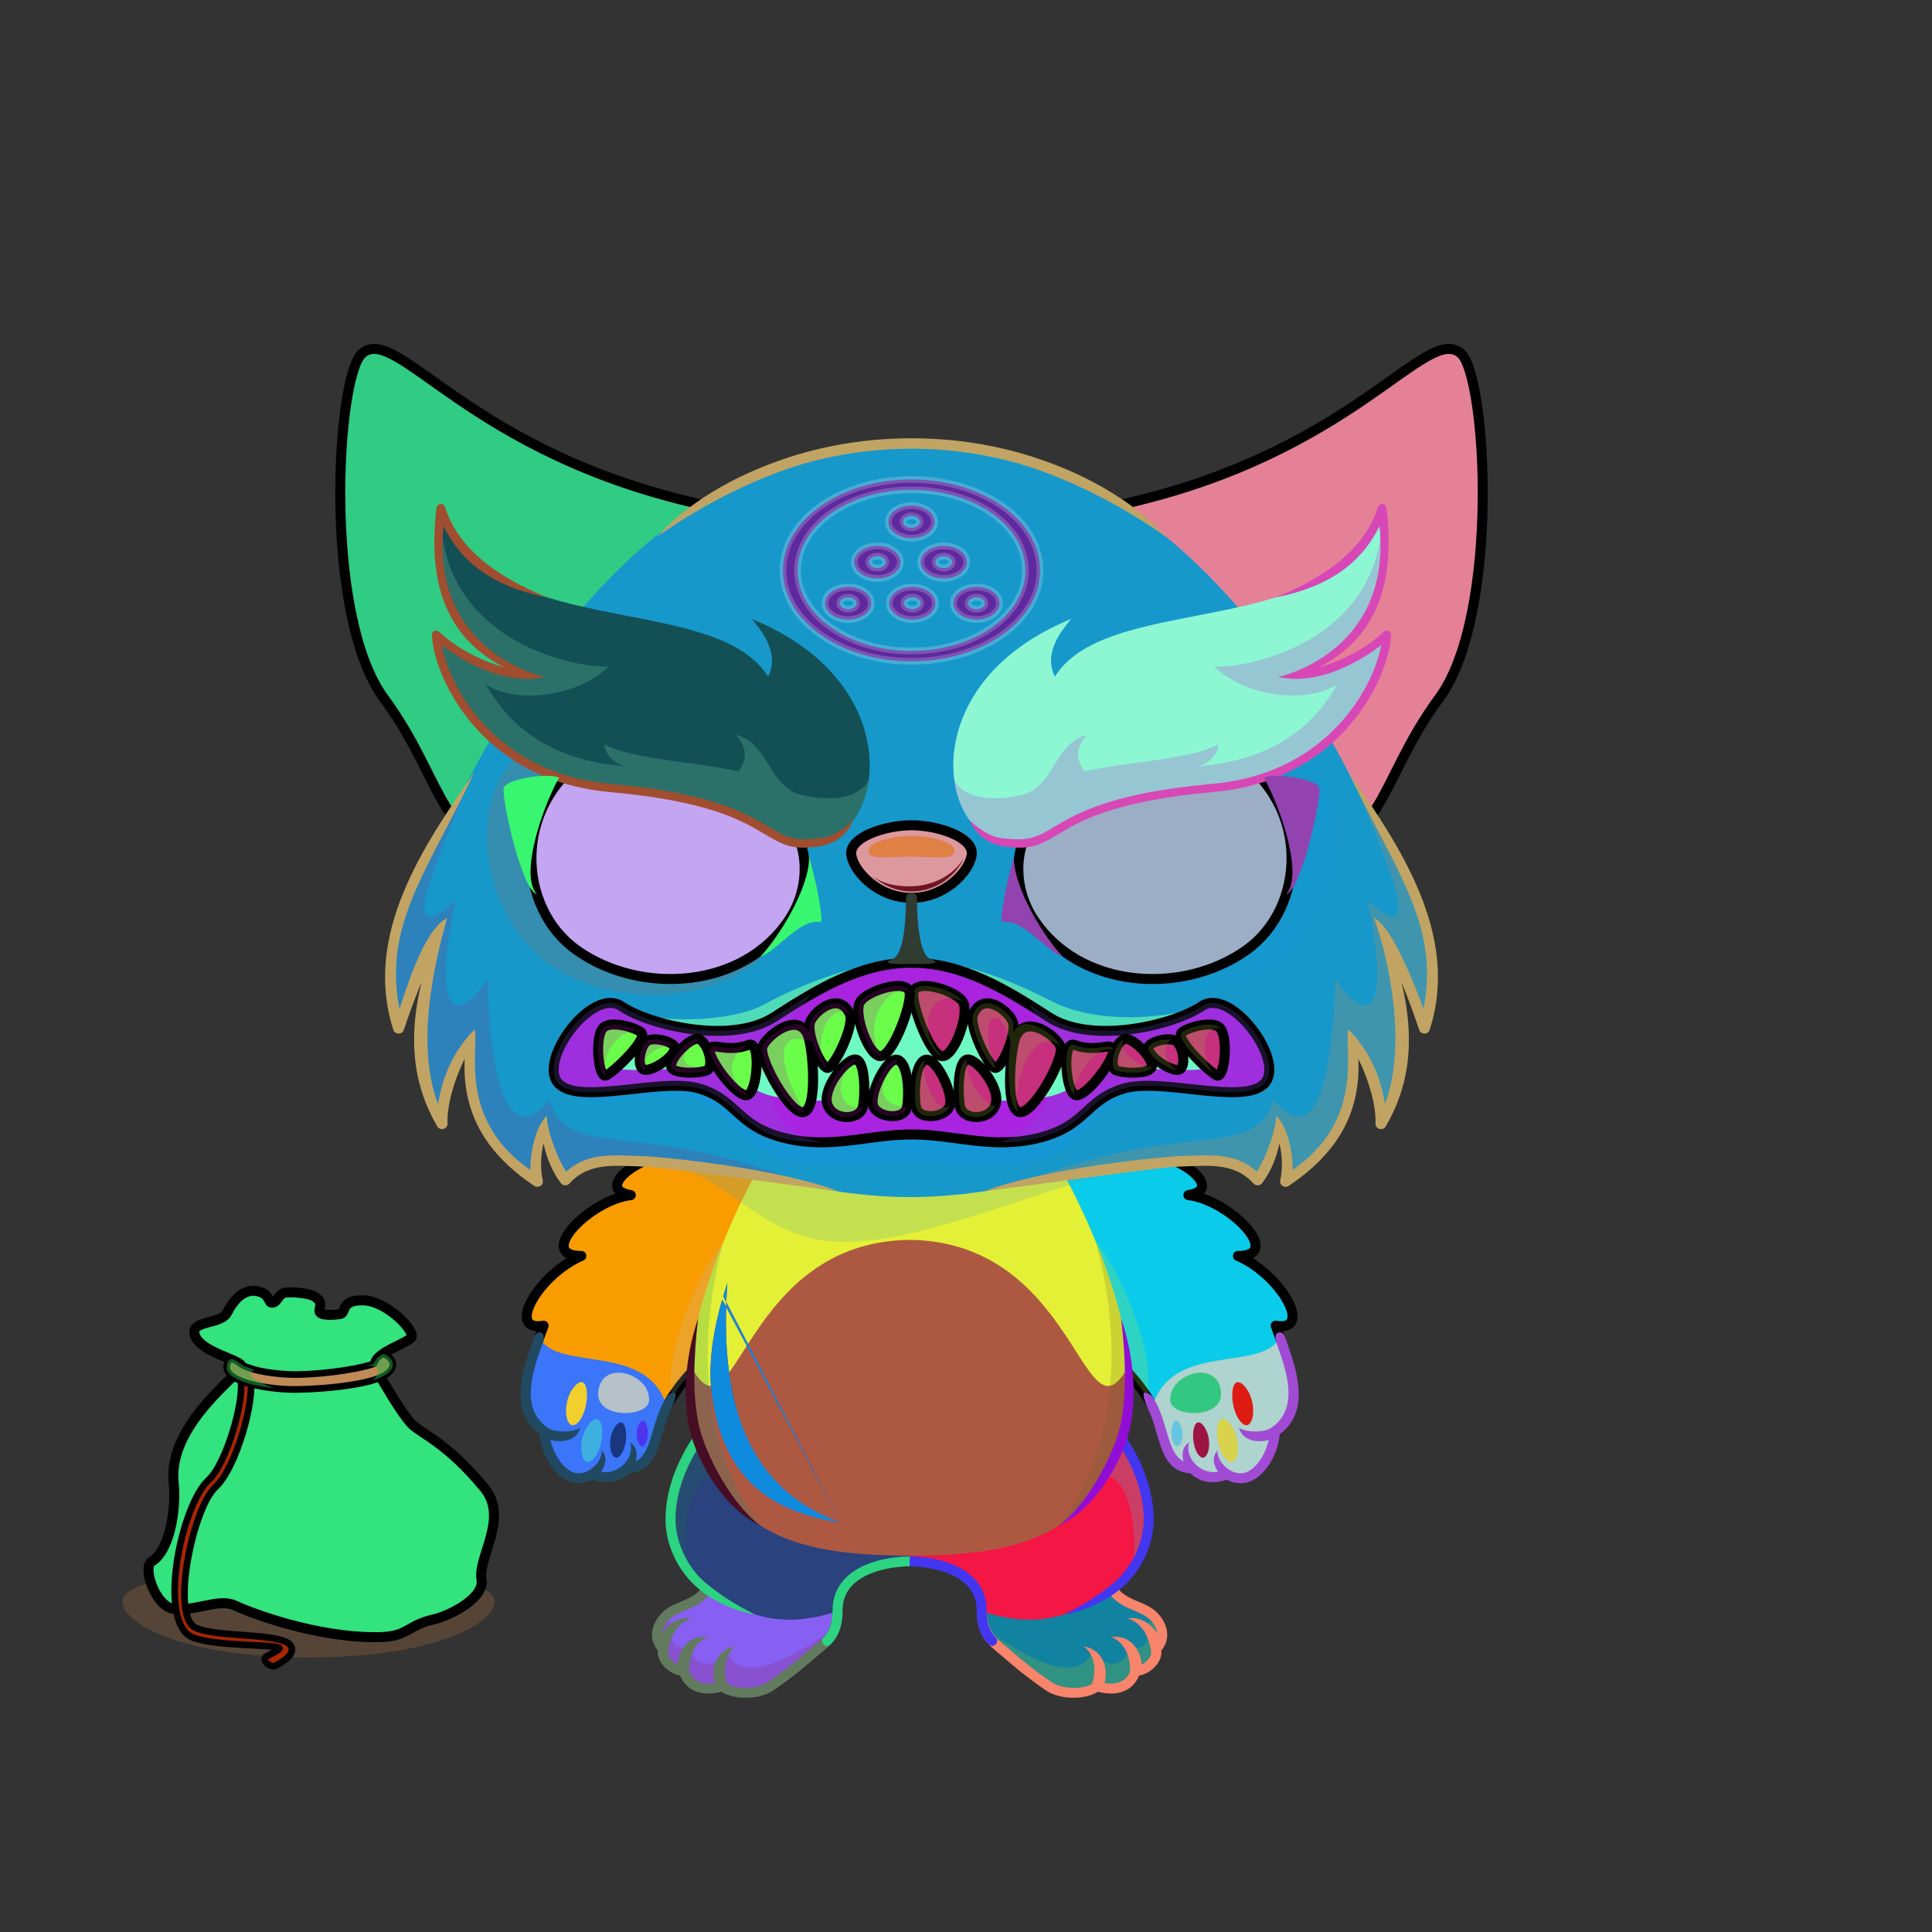 <svg xmlns="http://www.w3.org/2000/svg" xmlns:xlink="http://www.w3.org/1999/xlink" style="shape-rendering:geometricPrecision; text-rendering:geometricPrecision; image-rendering:optimizeQuality; fill-rule:evenodd; clip-rule:evenodd" version="1.1" viewBox="0 0 29000 29000" xml:space="preserve"><rect x="0" y="0" width="29000" height="29000" fill="#333333" stroke="none"/><defs><style type="text/css">.Tail-Bear0fil22 {fill:none}
.RightFoot-Bear2fil26 {fill:#fefdf7}
.RightFoot-Bear2fil14 {fill:black;fill-opacity:0.2}
.RightFoot-Bear2fil32 {fill:black;fill-rule:nonzero}
.RightLeg-Bear0fil437 {fill:url(#RightLeg-Bear0id151)}
.RightLeg-Bear0fil14 {fill:black;fill-opacity:0.2}
.RightLeg-Bear0fil32 {fill:black;fill-rule:nonzero}
.LeftFoot-Bear2fil26 {fill:#fefdf7}
.LeftFoot-Bear2fil14 {fill:black;fill-opacity:0.2}
.LeftFoot-Bear2fil32 {fill:black;fill-rule:nonzero}
.LeftLeg-Bear0fil447 {fill:url(#LeftLeg-Bear0id520)}
.LeftLeg-Bear0fil14 {fill:black;fill-opacity:0.2}
.LeftLeg-Bear0fil32 {fill:black;fill-rule:nonzero}
.RightHand-Bear5fil14 {fill:black;fill-opacity:0.2}
.RightHand-Bear5fil456 {fill:url(#RightHand-Bear5id75)}
.RightHand-Bear5str10 {stroke:#2B2A29;stroke-width:20}
.RightHand-Bear5fil22 {fill:none}
.RightHand-Bear5str0 {stroke:black;stroke-width:150;stroke-linecap:round;stroke-linejoin:round}
.RightPaw-Bear0fil457 {fill:#f5f1db}
.RightPaw-Bear0fil32 {fill:black;fill-rule:nonzero}
.RightPaw-Bear0fil458 {fill:#A16A6A}
.LeftHand-Bear5fil469 {fill:url(#LeftHand-Bear5id76)}
.LeftHand-Bear5fil14 {fill:black;fill-opacity:0.2}
.LeftHand-Bear5fil22 {fill:none}
.LeftHand-Bear5str0 {stroke:black;stroke-width:150;stroke-linecap:round;stroke-linejoin:round}
.LeftPaw-Bear0fil457 {fill:#f5f1db}
.LeftPaw-Bear0fil32 {fill:black;fill-rule:nonzero}
.LeftPaw-Bear0fil458 {fill:#A16A6A}
.Body-Bear2fil478 {fill:url(#Body-Bear2id266)}
.Body-Bear2fil479 {fill:url(#Body-Bear2id516)}
.Body-Bear2fil14 {fill:black;fill-opacity:0.2}
.Body-Bear2fil32 {fill:black;fill-rule:nonzero}
.Body-Bear2fil22 {fill:none}
.Mouth-Bear0fil22 {fill:none}
.Mouth-Bear0str0 {stroke:black;stroke-width:150;stroke-linecap:round;stroke-linejoin:round}
.Mouth-Bear0fil100 {fill:black}
.Eyes-Bear6fil558 {fill:url(#Eyes-Bear6id908)}
.Eyes-Bear6fil559 {fill:url(#Eyes-Bear6id1060)}
.Eyes-Bear6fil560 {fill:url(#Eyes-Bear6id574)}
.Eyes-Bear6fil152 {fill:white}
.Eyes-Bear6fil157 {fill:black;fill-opacity:0.502}
.Eyes-Bear6fil561 {fill:url(#Eyes-Bear6id909)}
.Eyes-Bear6fil562 {fill:url(#Eyes-Bear6id1063)}
.Eyes-Bear6fil563 {fill:url(#Eyes-Bear6id801)}
.Eyes-Bear6fil155 {fill:#624d4d}
.Eyes-Bear6fil14 {fill:black;fill-opacity:0.2}
.Eyes-Bear6fil22 {fill:none}
.Eyes-Bear6str4 {stroke:black;stroke-width:150}
.HeadLumiHalloween-Bigfil0 {fill:black;fill-opacity:0.2}
.HeadLumiHalloween-Bigfil58 {fill:url(#HeadLumiHalloween-Bigid68)}
.HeadLumiHalloween-Bigfil59 {fill:url(#HeadLumiHalloween-Bigid71)}
.HeadLumiHalloween-Bigfil60 {fill:url(#HeadLumiHalloween-Bigid70)}
.HeadLumiHalloween-Bigfil61 {fill:url(#HeadLumiHalloween-Bigid69)}
.HeadLumiHalloween-Bigfil62 {fill:url(#HeadLumiHalloween-Bigid59)}
.HeadLumiHalloween-Bigfil63 {fill:url(#HeadLumiHalloween-Bigid39)}
.HeadLumiHalloween-Bigfil64 {fill:url(#HeadLumiHalloween-Bigid37)}
.HeadLumiHalloween-Bigfil9 {fill:black;fill-opacity:0.2}
.HeadLumiHalloween-Bigfil10 {fill:white;fill-opacity:0.2}
.HeadLumiHalloween-Bigfil11 {fill:black;fill-rule:nonzero}
.HeadLumiHalloween-Bigfil66 {fill:url(#HeadLumiHalloween-Bigid72)}
.HeadLumiHalloween-Bigfil67 {fill:url(#HeadLumiHalloween-Bigid60)}
.HeadLumiHalloween-Bigfil68 {fill:url(#HeadLumiHalloween-Bigid42)}
.HeadLumiHalloween-Bigfil69 {fill:url(#HeadLumiHalloween-Bigid46)}
.HeadLumiHalloween-Bigfil70 {fill:url(#HeadLumiHalloween-Bigid52)}
.HeadLumiHalloween-Bigfil18 {fill:white}
.HeadLumiHalloween-Bigfil19 {fill:black;fill-opacity:0.502}
.HeadLumiHalloween-Bigfil71 {fill:url(#HeadLumiHalloween-Bigid41)}
.HeadLumiHalloween-Bigfil72 {fill:url(#HeadLumiHalloween-Bigid50)}
.HeadLumiHalloween-Bigfil73 {fill:url(#HeadLumiHalloween-Bigid51)}
.HeadLumiHalloween-Bigfil74 {fill:url(#HeadLumiHalloween-Bigid105)}
.HeadLumiHalloween-Bigfil76 {fill:url(#HeadLumiHalloween-Bigid47)}
.HeadLumiHalloween-Bigfil77 {fill:url(#HeadLumiHalloween-Bigid40)}
.HeadLumiHalloween-Bigfil28 {fill:black;fill-opacity:0.2}
.HeadLumiHalloween-Bigfil29 {fill:black;fill-rule:nonzero}
.HeadLumiHalloween-Bigfil78 {fill:url(#HeadLumiHalloween-Bigid74)}
.HeadLumiHalloween-Bigfil31 {fill:black;fill-rule:nonzero}
.HeadLumiHalloween-Bigfil34 {fill:black}
.HeadLumiHalloween-Bigfil4 {fill:none}
.HeadLumiHalloween-Bigstr0 {stroke:black;stroke-width:150;stroke-linecap:round;stroke-linejoin:round;stroke-miterlimit:22.926}
.HeadLumiHalloween-Bigfil65 {fill:url(#HeadLumiHalloween-Bigid73)}
.HeadLumiHalloween-Bigstr1 {stroke:black;stroke-width:150;stroke-linecap:round;stroke-linejoin:round;stroke-miterlimit:22.926}
.HeadLumiHalloween-Bigstr2 {stroke:black;stroke-width:150;stroke-miterlimit:22.926}
.HeadLumiHalloween-Bigfil75 {fill:url(#HeadLumiHalloween-Bigid107)}
.HeadLumiHalloween-Bigfil26 {fill:none;fill-rule:nonzero}
.HeadLumiHalloween-Bigstr3 {stroke:white;stroke-width:100;stroke-miterlimit:22.926;stroke-opacity:0.2}
.HeadLumiHalloween-Bigfil79 {fill:url(#HeadLumiHalloween-Bigid66)}
.HeadLumiHalloween-Bigfil80 {fill:url(#HeadLumiHalloween-Bigid75)}
.AccessoryLumiHalloweenfil9 {fill:black;fill-opacity:0.2}
.AccessoryLumiHalloweenfil122 {fill:url(#AccessoryLumiHalloweenid38)}
.AccessoryLumiHalloweenfil123 {fill:url(#AccessoryLumiHalloweenid108)}
.AccessoryLumiHalloweenfil124 {fill:url(#AccessoryLumiHalloweenid110)}
.AccessoryLumiHalloweenfil125 {fill:#24051D;fill-opacity:0.4}
.AccessoryLumiHalloweenfil126 {fill:#24051D;fill-opacity:0.2}
.AccessoryLumiHalloweenfil0 {fill:black;fill-opacity:0.2}
.AccessoryLumiHalloweenfil129 {fill:black;fill-opacity:0.502}
.AccessoryLumiHalloweenfil4 {fill:none}
.AccessoryLumiHalloweenstr0 {stroke:black;stroke-width:150;stroke-linecap:round;stroke-linejoin:round;stroke-miterlimit:22.926}
.AccessoryLumiHalloweenfil127 {fill:url(#AccessoryLumiHalloweenid103)}
.AccessoryLumiHalloweenstr5 {stroke:black;stroke-width:100;stroke-linecap:round;stroke-linejoin:round;stroke-miterlimit:22.926}
.AccessoryLumiHalloweenfil128 {fill:url(#AccessoryLumiHalloweenid106)}
</style><linearGradient gradientUnits="objectBoundingBox" id="RightLeg-Bear0id151" x1="50%" x2="50%" xlink:href="#RightLeg-Bear0id150" y1="100%" y2="0%">
  </linearGradient><linearGradient gradientUnits="objectBoundingBox" id="LeftLeg-Bear0id520" x1="50%" x2="50%" xlink:href="#LeftLeg-Bear0id150" y1="100%" y2="0%">
  </linearGradient><linearGradient gradientUnits="userSpaceOnUse" id="RightHand-Bear5id75" x1="17042.3" x2="17994.1" y1="17293.3" y2="21110.7">
   <stop offset="0" style="stop-opacity:1; stop-color:#cfcaae"/>
   <stop offset="0.078" style="stop-opacity:1; stop-color:#cfcaae"/>
   <stop offset="0.769" style="stop-opacity:1; stop-color:#f5f1db"/>
   <stop offset="1" style="stop-opacity:1; stop-color:#f5f1db"/>
  </linearGradient><linearGradient gradientUnits="userSpaceOnUse" id="LeftHand-Bear5id76" x1="10265.3" x2="9313.56" xlink:href="#LeftHand-Bear5id75" y1="17293.3" y2="21110.7">
  </linearGradient><linearGradient gradientUnits="userSpaceOnUse" id="Body-Bear2id266" x1="13653.8" x2="13653.8" y1="17442" y2="23250.9">
   <stop offset="0" style="stop-opacity:1; stop-color:#cfcaae"/>
   <stop offset="0.059" style="stop-opacity:1; stop-color:#cfcaae"/>
   <stop offset="0.529" style="stop-opacity:1; stop-color:#f5f1db"/>
   <stop offset="1" style="stop-opacity:1; stop-color:#ffffff"/>
  </linearGradient><linearGradient gradientUnits="userSpaceOnUse" id="Body-Bear2id516" x1="13653.8" x2="13653.8" xlink:href="#Body-Bear2id310" y1="18611" y2="23350.9">
  </linearGradient><linearGradient gradientUnits="userSpaceOnUse" id="Eyes-Bear6id908" x1="10531.3" x2="9931.56" xlink:href="#Eyes-Bear6id27" y1="14554.5" y2="11688.7">
  </linearGradient><radialGradient cx="10318" cy="13226.9" fx="10318" fy="13226.9" gradientTransform="matrix(0.869 -0 -0 1 1353 0)" gradientUnits="userSpaceOnUse" id="Eyes-Bear6id1060" r="1488.87" xlink:href="#Eyes-Bear6id1039">
  </radialGradient><linearGradient gradientUnits="userSpaceOnUse" id="Eyes-Bear6id574" x1="10068.2" x2="10800" xlink:href="#Eyes-Bear6id384" y1="11770.4" y2="13796.7">
  </linearGradient><linearGradient gradientUnits="userSpaceOnUse" id="Eyes-Bear6id909" x1="16776.4" x2="17376.1" xlink:href="#Eyes-Bear6id27" y1="14554.5" y2="11688.7">
  </linearGradient><radialGradient cx="16989.7" cy="13226.9" fx="16989.7" fy="13226.9" gradientTransform="matrix(-0.937 -0 -0 1 32910 0)" gradientUnits="userSpaceOnUse" id="Eyes-Bear6id1063" r="1298.39" xlink:href="#Eyes-Bear6id1039">
  </radialGradient><linearGradient gradientUnits="userSpaceOnUse" id="Eyes-Bear6id801" x1="17342.6" x2="16826.6" xlink:href="#Eyes-Bear6id384" y1="11702.5" y2="13886.9">
  </linearGradient><linearGradient gradientUnits="userSpaceOnUse" id="HeadLumiHalloween-Bigid68" x1="22194.83" x2="16854.62" xlink:href="#HeadLumiHalloween-Bigid0" y1="7570.66" y2="10378.52">
  </linearGradient><linearGradient gradientUnits="userSpaceOnUse" id="HeadLumiHalloween-Bigid71" x1="21131.55" x2="17735.31" xlink:href="#HeadLumiHalloween-Bigid14" y1="5253.56" y2="7994.46">
  </linearGradient><linearGradient gradientUnits="userSpaceOnUse" id="HeadLumiHalloween-Bigid70" x1="17169" x2="21584.16" xlink:href="#HeadLumiHalloween-Bigid12" y1="10400.75" y2="8637.14">
  </linearGradient><linearGradient gradientUnits="userSpaceOnUse" id="HeadLumiHalloween-Bigid69" x1="5135.97" x2="10542.34" xlink:href="#HeadLumiHalloween-Bigid0" y1="7814.49" y2="10134.69">
  </linearGradient><linearGradient gradientUnits="userSpaceOnUse" id="HeadLumiHalloween-Bigid59" x1="5969.44" x2="9891.45" xlink:href="#HeadLumiHalloween-Bigid14" y1="5394.16" y2="7853.87">
  </linearGradient><linearGradient gradientUnits="userSpaceOnUse" id="HeadLumiHalloween-Bigid39" x1="6179.05" x2="9795.56" xlink:href="#HeadLumiHalloween-Bigid12" y1="7741.28" y2="11296.61">
  </linearGradient><linearGradient gradientUnits="userSpaceOnUse" id="HeadLumiHalloween-Bigid37" x1="13666.07" x2="13666.07" xlink:href="#HeadLumiHalloween-Bigid0" y1="17969.07" y2="6657.24">
  </linearGradient><linearGradient gradientUnits="userSpaceOnUse" id="HeadLumiHalloween-Bigid72" x1="13669.48" x2="13895.42" xlink:href="#HeadLumiHalloween-Bigid25" y1="13434.45" y2="12829.73">
  </linearGradient><linearGradient gradientUnits="userSpaceOnUse" id="HeadLumiHalloween-Bigid60" x1="13628.18" x2="13735.66" xlink:href="#HeadLumiHalloween-Bigid25" y1="12917.45" y2="12499.56">
  </linearGradient><linearGradient gradientUnits="userSpaceOnUse" id="HeadLumiHalloween-Bigid42" x1="17152.07" x2="17520.41" xlink:href="#HeadLumiHalloween-Bigid4" y1="14689.14" y2="11216.14">
  </linearGradient><linearGradient gradientUnits="userSpaceOnUse" id="HeadLumiHalloween-Bigid46" x1="15356.9" x2="18758.69" xlink:href="#HeadLumiHalloween-Bigid5" y1="13000.76" y2="12637.23">
  </linearGradient><linearGradient gradientUnits="userSpaceOnUse" id="HeadLumiHalloween-Bigid52" x1="17120.12" x2="16738.27" xlink:href="#HeadLumiHalloween-Bigid6" y1="11432.03" y2="14020.16">
  </linearGradient><linearGradient gradientUnits="userSpaceOnUse" id="HeadLumiHalloween-Bigid41" x1="10213.83" x2="9841.45" xlink:href="#HeadLumiHalloween-Bigid4" y1="14688.99" y2="11216.28">
  </linearGradient><linearGradient gradientUnits="userSpaceOnUse" id="HeadLumiHalloween-Bigid50" x1="8639.01" x2="11973.17" xlink:href="#HeadLumiHalloween-Bigid5" y1="12466.31" y2="13171.68">
  </linearGradient><linearGradient gradientUnits="userSpaceOnUse" id="HeadLumiHalloween-Bigid51" x1="10053.25" x2="10816.11" xlink:href="#HeadLumiHalloween-Bigid6" y1="11465.75" y2="13986.42">
  </linearGradient><linearGradient gradientUnits="userSpaceOnUse" id="HeadLumiHalloween-Bigid105" x1="9324.15" x2="18039.69" xlink:href="#HeadLumiHalloween-Bigid101" y1="15123.33" y2="15123.33">
  </linearGradient><linearGradient gradientUnits="userSpaceOnUse" id="HeadLumiHalloween-Bigid47" x1="9145.29" x2="18218.55" xlink:href="#HeadLumiHalloween-Bigid15" y1="15798.93" y2="15798.93">
  </linearGradient><linearGradient gradientUnits="userSpaceOnUse" id="HeadLumiHalloween-Bigid40" x1="12792.67" x2="6810.27" xlink:href="#HeadLumiHalloween-Bigid0" y1="11191.7" y2="9097.04">
  </linearGradient><linearGradient gradientUnits="userSpaceOnUse" id="HeadLumiHalloween-Bigid74" x1="14571.21" x2="20553.61" xlink:href="#HeadLumiHalloween-Bigid0" y1="11191.7" y2="9097.04">
  </linearGradient><linearGradient gradientUnits="userSpaceOnUse" id="HeadLumiHalloween-Bigid73" x1="13681.92" x2="13681.92" xlink:href="#HeadLumiHalloween-Bigid19" y1="13477.04" y2="12387.39">
  </linearGradient><linearGradient gradientUnits="userSpaceOnUse" id="HeadLumiHalloween-Bigid107" x1="8310.74" x2="19053.1" xlink:href="#HeadLumiHalloween-Bigid100" y1="15798.93" y2="15798.93">
  </linearGradient><linearGradient gradientUnits="userSpaceOnUse" id="HeadLumiHalloween-Bigid66" x1="17984.25" x2="14109.25" xlink:href="#HeadLumiHalloween-Bigid1" y1="16678.76" y2="14888.43">
  </linearGradient><linearGradient gradientUnits="userSpaceOnUse" id="HeadLumiHalloween-Bigid75" x1="9878.19" x2="12755.98" xlink:href="#HeadLumiHalloween-Bigid1" y1="14603.64" y2="16963.53">
  </linearGradient><linearGradient gradientUnits="userSpaceOnUse" id="AccessoryLumiHalloweenid38" x1="4638.68" x2="5004.86" y1="19381.43" y2="24568.07">
   <stop offset="0" style="stop-opacity:1; stop-color:#752013"/>
   <stop offset="0.231" style="stop-opacity:1; stop-color:#501307"/>
   <stop offset="0.49" style="stop-opacity:1; stop-color:#B83A1A"/>
   <stop offset="0.71" style="stop-opacity:1; stop-color:#752013"/>
   <stop offset="1" style="stop-opacity:1; stop-color:#4D2F2A"/>
  </linearGradient><linearGradient gradientUnits="userSpaceOnUse" id="AccessoryLumiHalloweenid108" x1="5780.4" x2="3738.39" y1="22820.8" y2="21682.29">
   <stop offset="0" style="stop-opacity:1; stop-color:#4C5B61"/>
   <stop offset="0.102" style="stop-opacity:1; stop-color:#6B8087"/>
   <stop offset="0.522" style="stop-opacity:1; stop-color:#A6AEB1"/>
   <stop offset="0.702" style="stop-opacity:1; stop-color:#C7C7C7"/>
   <stop offset="0.922" style="stop-opacity:1; stop-color:#C7C7C7"/>
   <stop offset="1" style="stop-opacity:1; stop-color:#A6AEB1"/>
  </linearGradient><linearGradient gradientUnits="userSpaceOnUse" id="AccessoryLumiHalloweenid110" x1="2916.37" x2="6180.71" y1="19792.16" y2="19781.79">
   <stop offset="0" style="stop-opacity:1; stop-color:#4C5B61"/>
   <stop offset="0.2" style="stop-opacity:1; stop-color:#A6AEB1"/>
   <stop offset="0.349" style="stop-opacity:1; stop-color:#6B8087"/>
   <stop offset="0.49" style="stop-opacity:1; stop-color:#C7C7C7"/>
   <stop offset="0.659" style="stop-opacity:1; stop-color:#35434A"/>
   <stop offset="1" style="stop-opacity:1; stop-color:#A6AEB1"/>
  </linearGradient><linearGradient gradientUnits="userSpaceOnUse" id="AccessoryLumiHalloweenid103" x1="2622.02" x2="4382.41" y1="22822.3" y2="22766.56">
   <stop offset="0" style="stop-opacity:1; stop-color:#997335"/>
   <stop offset="0.2" style="stop-opacity:1; stop-color:#E9BC74"/>
   <stop offset="0.349" style="stop-opacity:1; stop-color:#BF8D43"/>
   <stop offset="0.49" style="stop-opacity:1; stop-color:#FFE4B1"/>
   <stop offset="0.659" style="stop-opacity:1; stop-color:#826024"/>
   <stop offset="1" style="stop-opacity:1; stop-color:#E9BC74"/>
  </linearGradient><linearGradient gradientUnits="userSpaceOnUse" id="AccessoryLumiHalloweenid106" x1="3402.52" x2="5896.6" xlink:href="#AccessoryLumiHalloweenid103" y1="20593.58" y2="20586.88">
  </linearGradient><linearGradient gradientUnits="userSpaceOnUse" id="RightLeg-Bear0id150" x1="15526.7" x2="15526.7" y1="24311.8" y2="20742.8">
   <stop offset="0" style="stop-opacity:1; stop-color:#ffffff"/>
   <stop offset="0.278" style="stop-opacity:1; stop-color:#ffffff"/>
   <stop offset="1" style="stop-opacity:1; stop-color:#f5f1db"/>
  </linearGradient><linearGradient gradientUnits="userSpaceOnUse" id="LeftLeg-Bear0id150" x1="15526.7" x2="15526.7" y1="24311.8" y2="20742.8">
   <stop offset="0" style="stop-opacity:1; stop-color:#ffffff"/>
   <stop offset="0.278" style="stop-opacity:1; stop-color:#ffffff"/>
   <stop offset="1" style="stop-opacity:1; stop-color:#f5f1db"/>
  </linearGradient><linearGradient gradientUnits="userSpaceOnUse" id="LeftHand-Bear5id75" x1="17042.3" x2="17994.1" y1="17293.3" y2="21110.7">
   <stop offset="0" style="stop-opacity:1; stop-color:#cfcaae"/>
   <stop offset="0.078" style="stop-opacity:1; stop-color:#cfcaae"/>
   <stop offset="0.769" style="stop-opacity:1; stop-color:#f5f1db"/>
   <stop offset="1" style="stop-opacity:1; stop-color:#f5f1db"/>
  </linearGradient><linearGradient gradientUnits="userSpaceOnUse" id="Body-Bear2id310" x1="13653.8" x2="13653.8" y1="17946" y2="23169.7">
   <stop offset="0" style="stop-opacity:1; stop-color:#f2efdf"/>
   <stop offset="0.478" style="stop-opacity:1; stop-color:#fefdf7"/>
   <stop offset="1" style="stop-opacity:1; stop-color:#fefdf7"/>
  </linearGradient><linearGradient gradientUnits="userSpaceOnUse" id="Eyes-Bear6id27" x1="16937.6" x2="16937.6" y1="14961.3" y2="11448.6">
   <stop offset="0" style="stop-opacity:1; stop-color:#500073"/>
   <stop offset="1" style="stop-opacity:1; stop-color:black"/>
  </linearGradient><radialGradient cx="50%" cy="50%" fx="50%" fy="50%" gradientUnits="objectBoundingBox" id="Eyes-Bear6id1039" r="50%">
   <stop offset="0" style="stop-opacity:1; stop-color:#a900f2"/>
   <stop offset="1" style="stop-opacity:1; stop-color:#500073"/>
  </radialGradient><linearGradient gradientUnits="userSpaceOnUse" id="Eyes-Bear6id384" x1="16417.8" x2="16417.8" y1="11784.3" y2="14068.5">
   <stop offset="0" style="stop-opacity:1; stop-color:black"/>
   <stop offset="0.45" style="stop-opacity:1; stop-color:black"/>
   <stop offset="1" style="stop-opacity:1; stop-color:#3e0059"/>
  </linearGradient><linearGradient gradientUnits="userSpaceOnUse" id="HeadLumiHalloween-Bigid0" x1="9403.41" x2="9403.41" y1="21698.88" y2="17847.25">
   <stop offset="0" style="stop-opacity:1; stop-color:#646566"/>
   <stop offset="0.678" style="stop-opacity:1; stop-color:#383535"/>
   <stop offset="1" style="stop-opacity:1; stop-color:#2F2E30"/>
  </linearGradient><linearGradient gradientUnits="userSpaceOnUse" id="HeadLumiHalloween-Bigid14" x1="6670.58" x2="10236.04" y1="6183.4" y2="8525.98">
   <stop offset="0" style="stop-opacity:1; stop-color:#A3A3A3"/>
   <stop offset="0.549" style="stop-opacity:1; stop-color:#616161"/>
   <stop offset="1" style="stop-opacity:1; stop-color:#383535"/>
  </linearGradient><linearGradient gradientUnits="userSpaceOnUse" id="HeadLumiHalloween-Bigid12" x1="6861.13" x2="10148.87" y1="8418.75" y2="11804.78">
   <stop offset="0" style="stop-opacity:1; stop-color:#333132"/>
   <stop offset="1" style="stop-opacity:1; stop-color:#141414"/>
  </linearGradient><linearGradient gradientUnits="userSpaceOnUse" id="HeadLumiHalloween-Bigid25" x1="13633.07" x2="13730.77" y1="13348.46" y2="12950.45">
   <stop offset="0" style="stop-opacity:1; stop-color:#8F8377"/>
   <stop offset="0.49" style="stop-opacity:1; stop-color:#505154"/>
   <stop offset="1" style="stop-opacity:1; stop-color:#373A40"/>
  </linearGradient><linearGradient gradientUnits="userSpaceOnUse" id="HeadLumiHalloween-Bigid4" x1="10529.11" x2="10190.59" y1="15035.63" y2="11728.28">
   <stop offset="0" style="stop-opacity:1; stop-color:#B20315"/>
   <stop offset="1" style="stop-opacity:1; stop-color:black"/>
  </linearGradient><linearGradient gradientUnits="userSpaceOnUse" id="HeadLumiHalloween-Bigid5" x1="15204.63" x2="18297.17" y1="13427.77" y2="13081.56">
   <stop offset="0" style="stop-opacity:1; stop-color:#B20315"/>
   <stop offset="0.502" style="stop-opacity:1; stop-color:#FF7D4A"/>
   <stop offset="1" style="stop-opacity:1; stop-color:#B20315"/>
  </linearGradient><linearGradient gradientUnits="userSpaceOnUse" id="HeadLumiHalloween-Bigid6" x1="10383.13" x2="11076.64" y1="11965.87" y2="14366.52">
   <stop offset="0" style="stop-opacity:1; stop-color:black"/>
   <stop offset="0.4" style="stop-opacity:1; stop-color:black"/>
   <stop offset="1" style="stop-opacity:1; stop-color:#730202"/>
  </linearGradient><linearGradient gradientUnits="userSpaceOnUse" id="HeadLumiHalloween-Bigid101" x1="9720.31" x2="17643.53" y1="15449.27" y2="15449.27">
   <stop offset="0" style="stop-opacity:1; stop-color:#545354"/>
   <stop offset="0.302" style="stop-opacity:1; stop-color:#A6A5A6"/>
   <stop offset="0.502" style="stop-opacity:1; stop-color:#4D4C4D"/>
   <stop offset="0.741" style="stop-opacity:1; stop-color:#7A797A"/>
   <stop offset="1" style="stop-opacity:1; stop-color:#525253"/>
  </linearGradient><linearGradient gradientUnits="userSpaceOnUse" id="HeadLumiHalloween-Bigid15" x1="9557.71" x2="17806.13" y1="16092.72" y2="16092.72">
   <stop offset="0" style="stop-opacity:1; stop-color:#050505"/>
   <stop offset="0.502" style="stop-opacity:1; stop-color:#120808"/>
   <stop offset="1" style="stop-opacity:1; stop-color:#0D0C0C"/>
  </linearGradient><linearGradient gradientUnits="userSpaceOnUse" id="HeadLumiHalloween-Bigid19" x1="13681.92" x2="13681.92" y1="13881.38" y2="12843.62">
   <stop offset="0" style="stop-opacity:1; stop-color:#1C1B1A"/>
   <stop offset="1" style="stop-opacity:1; stop-color:#373A40"/>
  </linearGradient><linearGradient gradientUnits="userSpaceOnUse" id="HeadLumiHalloween-Bigid100" x1="8799.03" x2="18564.81" y1="16092.71" y2="16092.71">
   <stop offset="0" style="stop-opacity:1; stop-color:#170405"/>
   <stop offset="0.502" style="stop-opacity:1; stop-color:#54262A"/>
   <stop offset="1" style="stop-opacity:1; stop-color:#140506"/>
  </linearGradient><linearGradient gradientUnits="userSpaceOnUse" id="HeadLumiHalloween-Bigid1" x1="10223.99" x2="12840.15" y1="14954.34" y2="17201.84">
   <stop offset="0" style="stop-opacity:1; stop-color:#38332E"/>
   <stop offset="0.561" style="stop-opacity:1; stop-color:#C0A997"/>
   <stop offset="1" style="stop-opacity:1; stop-color:#FAF0F0"/>
  </linearGradient></defs><g id="Tail-Bear0">
  <rect class="Tail-Bear0fil22" height="1129" width="1129" x="13089" y="21055"/>
 </g><g id="RightFoot-Bear2">
  <path class="RightFoot-Bear2fil26" d="M17045 25080c-66,213 -260,328 -578,232 -82,82 -466,170 -720,2 -241,-159 -607,-457 -720,-564 -96,-91 -335,-220 -291,-565 777,87 1299,173 1927,-306 18,146 320,205 479,267 233,89 426,392 211,604 42,135 -122,330 -308,330z" style="fill:#1282a1"/>
  <path class="RightFoot-Bear2fil14" d="M16490 25327c320,133 480,-45 565,-254 204,-15 307,-138 301,-308 28,-45 52,-79 86,-174 31,-139 -54,-325 -125,-351 31,144 -137,125 -191,129 232,292 -30,451 -178,321 -4,299 -321,400 -555,107 -111,282 -514,451 -1612,-364 1095,1261 1346,941 1709,894z" style="fill:#a6d209"/>
  <path class="RightFoot-Bear2fil32" d="M16963 25089c-68,167 -221,202 -384,173 53,-171 15,-486 -309,-550 160,131 191,345 122,563 -153,91 -454,76 -604,-23 -105,-69 -235,-166 -357,-262 -142,-112 -270,-229 -408,-342 -98,-80 -205,-212 -213,-454 5,-41 -24,-78 -65,-83 -41,-5 -84,23 -83,65 7,344 143,486 266,587 138,114 267,232 411,345 124,97 257,197 366,269 205,135 567,145 776,17 252,66 509,18 618,-243 169,-27 352,-197 334,-378 149,-177 94,-405 -60,-562 -136,-138 -294,-154 -454,-250 -66,-40 -120,-83 -125,-121l-137 73c20,64 119,137 185,176 138,83 316,117 424,227 53,54 98,127 105,203 -87,-137 -253,-261 -447,-225 213,57 340,284 356,532 -17,67 -81,130 -143,158 -9,-180 -141,-449 -459,-414 197,78 290,282 285,519z" style="fill:#f7846b"/>
 </g><g id="LeftFoot-Bear2">
  <path class="LeftFoot-Bear2fil26" d="M10263 25080c66,213 260,328 578,232 82,82 466,170 720,2 241,-159 607,-457 719,-564 96,-91 336,-220 292,-565 -777,87 -1299,173 -1927,-306 -19,146 -321,205 -479,267 -233,89 -427,392 -211,604 -42,135 121,330 308,330z" style="fill:#885ff3"/>
  <path class="LeftFoot-Bear2fil14" d="M10817 25327c-320,133 -479,-45 -565,-254 -203,-15 -307,-138 -301,-308 -27,-45 -52,-79 -85,-174 -32,-139 54,-325 124,-351 -30,144 137,125 192,129 -233,292 29,451 178,321 4,299 321,400 554,107 112,282 515,451 1613,-364 -1095,1261 -1346,941 -1710,894z" style="fill:#871d41"/>
  <path class="LeftFoot-Bear2fil32" d="M10345 25089c68,167 220,202 384,173 -54,-171 -16,-486 309,-550 -160,131 -191,345 -122,563 153,91 454,76 604,-23 104,-69 234,-166 356,-262 143,-112 271,-229 409,-342 97,-80 205,-212 213,-454 -5,-41 24,-78 65,-83 41,-5 84,23 83,65 -7,344 -143,486 -266,587 -139,114 -268,232 -411,345 -124,97 -258,197 -367,269 -205,135 -567,145 -776,17 -251,66 -509,18 -617,-243 -169,-27 -352,-197 -335,-378 -149,-177 -93,-405 61,-562 136,-138 294,-154 454,-250 66,-40 120,-83 125,-121l137 73c-20,64 -120,137 -185,176 -139,83 -316,117 -425,227 -53,54 -97,127 -104,203 86,-137 252,-261 447,-225 -213,57 -341,284 -357,532 18,67 82,130 144,158 8,-180 141,-449 459,-414 -197,78 -291,282 -285,519z" style="fill:#627b5f"/>
 </g><g id="RightLeg-Bear0">
  <path class="RightLeg-Bear0fil437" d="M13654 20747c651,0 2263,-52 2620,230 303,239 971,977 969,1838 -2,444 -257,819 -524,1020 -578,425 -1151,626 -1983,350 7,-583 -643,-742 -1082,-749l0 -2689z" style="fill:#f41644"/>
  <path class="RightLeg-Bear0fil14" d="M16988 23561c110,-131 245,-442 245,-600 2,-776 -323,-1481 -652,-1782 -248,370 -56,940 55,979 367,105 445,994 352,1403z" style="fill:#23daee"/>
  <path class="RightLeg-Bear0fil32" d="M16690 23782c-238,187 -417,303 -711,449 260,-35 573,-178 785,-337 332,-249 552,-662 553,-1079 1,-360 -110,-698 -263,-990 -227,-429 -547,-760 -734,-907 -32,-26 -79,-20 -105,12 -25,33 -20,80 13,105 175,139 478,451 693,860 144,273 248,587 247,920 -1,358 -198,746 -478,967zm-1745 794c71,68 -33,176 -104,108 -135,-130 -182,-317 -180,-500 3,-218 -99,-369 -246,-471 -213,-147 -519,-198 -761,-203l0 -149 1 0c265,5 604,62 845,229 186,129 314,320 310,596 -1,139 31,290 135,390z" style="fill:#4336f0"/>
 </g><g id="LeftLeg-Bear0">
  <path class="LeftLeg-Bear0fil447" d="M13654 20747c-651,0 -2264,-52 -2620,230 -303,239 -971,977 -969,1838 1,444 256,819 524,1020 578,425 1150,626 1983,350 -7,-583 642,-742 1082,-749l0 -2689z" style="fill:#2a427e"/>
  <path class="LeftLeg-Bear0fil14" d="M10320 23561c-110,-131 -245,-442 -245,-600 -3,-776 323,-1481 652,-1782 248,370 56,940 -56,979 -366,105 -444,994 -351,1403z" style="fill:#1d733c"/>
  <path class="LeftLeg-Bear0fil32" d="M10618 23782c238,187 417,303 711,449 -260,-35 -573,-178 -785,-337 -332,-249 -552,-662 -554,-1079 -1,-360 110,-698 264,-990 226,-429 547,-760 734,-907 32,-26 79,-20 104,12 26,33 20,80 -12,105 -175,139 -478,451 -694,860 -143,273 -247,587 -246,920 1,358 198,746 478,967zm1745 794c-71,68 32,176 103,108 135,-130 183,-317 181,-500 -3,-218 98,-369 246,-471 212,-147 519,-198 761,-203l0 -149 -1 0c-265,5 -604,62 -845,229 -186,129 -314,320 -311,596 2,139 -31,290 -134,390z" style="fill:#2cd381"/>
 </g><g id="AccessoryLumiHalloween">
  <g id="_1465574443616">
   <path class="AccessoryLumiHalloweenfil9" d="M4631.72 23573.54c1541.62,0 2791.36,125.42 2791.36,465.16 0,339.73 -919.01,840.16 -2791.36,840.16 -1872.35,0 -2791.36,-500.43 -2791.36,-840.16 0,-339.74 1249.74,-465.16 2791.36,-465.16z" style="fill:#e28e44"/>
   <g>
    <path class="AccessoryLumiHalloweenfil122" d="M6518.99 24304.43c225.04,-50.7 759.69,-313.85 708.7,-600.79 -58.47,-328.93 413.35,-914.49 45.95,-1364.1 -568.48,-695.68 -967.22,-825.22 -1101.19,-972.25 -162.72,-178.59 -377.48,-564.82 -520.36,-795 -142.87,-230.19 346.99,-355.38 514.01,-483.98 102.37,-78.81 -348.81,-567.75 -723.8,-569.97 -335.31,-1.98 -241.76,187.66 -331.89,204.84 -47.6,9.08 -332.7,44.34 -315.35,-54.86 17.72,-101.31 29.33,-126.25 -52.7,-192.56 -94.85,-76.68 -416.23,-87.63 -473.32,-70.08 -103.16,31.72 -107.16,162.72 -198.44,146.85 -34.18,-5.94 -33.4,-104.55 -142.61,-151.11 -182.42,-77.79 -373.55,14.1 -516.2,297.95 -95.11,189.26 -556.25,112.37 -488.85,336.96 81.25,270.69 726.78,378.5 698.94,475.96 -39.67,138.9 -1116.99,881.53 -1013.82,1762.58 33.24,283.81 -26.91,976.76 -332.48,1165.44 -141.63,87.44 58.21,660.92 313.56,703.63 337.28,56.4 690.11,-161.79 939.68,-43.44 196.32,93.1 1203.5,489.04 2159.37,473.62 448.81,-7.24 414.5,-175.89 830.8,-269.69z" style="fill:#da7346"/>
    <path class="AccessoryLumiHalloweenfil123" d="M4867.29 22772.38c23.78,-3.42 43.13,-16.33 55.18,-34.43 12.05,-18.1 16.83,-41.41 11.46,-65.62 -5.37,-24.21 -19.87,-44.75 -38.95,-58.37 -19.08,-13.62 -42.79,-20.34 -66.57,-16.92 -23.76,3.42 -43.12,16.34 -55.17,34.43 -12.06,18.1 -16.83,41.4 -11.46,65.62 5.37,24.22 19.86,44.75 38.95,58.37 19.08,13.62 42.8,20.34 66.56,16.92zm110.66 533.15c281.47,-40.49 510.53,-193.34 653.32,-407.73 62.45,-93.77 108.41,-199.33 135.02,-312.39 34.23,-145.45 76.18,-313.27 40.42,-474.57 -53.25,-240.12 -231.93,-398.1 -405.3,-554.64 -33.61,-30.34 -58.99,-100.39 -95.72,-126.6 -149.65,-106.78 -323.18,-177.74 -505.03,-201.77 -92.88,-12.28 -140.34,-53.98 -235.51,-40.3 -281.47,40.48 -558.16,235 -700.94,449.4 -116.72,175.24 -175.79,391.63 -158.77,621.37 3.8,51.32 61.01,109.27 72.62,161.62 63.58,286.68 185.61,523.87 411.72,685.2 69.06,49.27 117.39,108.79 195.07,141.71 176.69,74.88 397.59,86.82 593.1,58.7zm746.01 -341.59c-157.78,236.9 -410.87,405.79 -721.85,450.52 -247.47,35.59 -520.13,5.06 -736.54,-106.01 -55.54,-28.51 -83.29,-79.02 -134.32,-115.44 -249.84,-178.27 -389.89,-440.96 -460.13,-757.71 -15.47,-69.76 -74.11,-144.92 -77.11,-212.93 -10.59,-240.78 54.48,-466.86 177.51,-651.58 157.77,-236.9 458.48,-447.46 769.47,-492.19 123.41,-17.75 199.04,27.06 318.44,48.44 181.49,32.49 354.09,107.14 504.8,214.68 28.72,20.5 46.75,83.87 73.78,106.69 208.16,175.65 413.48,366.72 475.64,647.05 30.59,137.95 -3.68,283.57 -20.33,412.38 -21.6,166.96 -80.29,322.37 -169.36,456.1zm-1093.96 -1227.53c23.75,-3.42 43.07,-16.32 55.11,-34.39 12.05,-18.08 4.91,-30.45 -0.46,-54.64 -5.36,-24.19 -7.94,-55.62 -27,-69.22 -19.07,-13.61 -42.74,-20.31 -66.49,-16.9 -23.75,3.41 -43.09,16.3 -55.12,34.39 -12.04,18.07 -37.64,51.28 -32.28,75.47 5.37,24.19 40.68,34.78 59.75,48.39 19.06,13.6 42.74,20.32 66.49,16.9zm147.8 31.75c-27.03,40.58 -70.38,69.52 -123.65,77.18 -53.27,7.66 -106.38,-7.4 -149.18,-37.94 -42.8,-30.55 -96.13,-66.64 -108.16,-120.9 -12.03,-54.25 19.51,-116.41 46.54,-157 27.02,-40.58 70.38,-69.51 123.65,-77.17 53.28,-7.67 106.38,7.39 149.18,37.93 42.8,30.54 63.39,87.48 75.42,141.74 12.03,54.25 13.23,95.57 -13.8,136.16zm-336.39 524.71c23.75,-3.42 43.09,-16.31 55.12,-34.39 12.04,-18.07 16.81,-41.36 11.44,-65.55 -5.36,-24.19 -19.84,-44.71 -38.91,-58.32 -19.06,-13.6 -42.73,-20.31 -66.49,-16.9 -23.75,3.42 -43.08,16.32 -55.12,34.4 -12.04,18.07 -16.81,41.36 -11.45,65.55 5.37,24.19 19.85,44.7 38.92,58.31 19.07,13.6 42.74,20.31 66.49,16.9zm147.81 31.75c-27.02,40.58 -70.39,69.52 -123.65,77.18 -53.27,7.66 -106.39,-7.4 -149.19,-37.94 -42.8,-30.54 -75.29,-76.56 -87.33,-130.82 -12.03,-54.26 -1.32,-106.49 25.71,-147.07 27.03,-40.59 70.39,-69.52 123.66,-77.19 53.26,-7.65 106.38,7.41 149.18,37.95 42.8,30.54 75.29,76.56 87.32,130.81 12.03,54.26 1.33,106.5 -25.7,147.08zm-270.21 539.3c23.75,-3.41 23.23,-26.23 35.27,-44.31 12.05,-18.08 16.82,-41.36 11.45,-65.56 -5.37,-24.18 -19.85,-44.7 -38.91,-58.31 -19.07,-13.6 -42.75,-20.31 -66.5,-16.9 -23.75,3.42 -55.98,1.44 -68.02,19.52 -12.03,18.07 -3.9,56.23 1.46,80.43 5.36,24.19 19.84,44.71 38.91,58.31 19.07,13.61 62.59,30.24 86.34,26.82zm127.96 21.83c-27.03,40.59 -50.54,79.44 -103.81,87.1 -53.27,7.67 -126.22,-17.32 -169.02,-47.86 -42.8,-30.54 -75.3,-76.56 -87.33,-130.82 -12.03,-54.25 -14.23,-121.37 12.8,-161.95 27.03,-40.59 83.29,-54.65 136.55,-62.31 53.27,-7.66 106.38,7.41 149.19,37.95 42.81,30.54 75.3,76.56 87.33,130.81 12.03,54.26 1.32,106.49 -25.71,147.08zm988.42 -195.17c23.75,-3.41 43.08,-16.31 55.12,-34.39 12.04,-18.08 -4.02,-38.39 -9.39,-62.58 -5.36,-24.18 0.99,-47.68 -18.08,-61.29 -19.06,-13.6 -42.74,-20.31 -66.49,-16.89 -23.76,3.41 -43.08,16.31 -55.12,34.38 -12.04,18.09 -16.81,41.37 -11.45,65.56 5.37,24.19 1.99,52.64 21.06,66.25 19.07,13.6 60.6,12.37 84.35,8.96zm147.81 31.75c-27.03,40.58 -70.39,69.52 -123.66,77.18 -53.26,7.67 -124.23,0.53 -167.03,-30.01 -42.81,-30.54 -57.45,-84.5 -69.48,-138.75 -12.03,-54.25 -1.32,-106.49 25.71,-147.07 27.03,-40.59 70.38,-69.53 123.65,-77.18 53.26,-7.67 106.39,7.39 149.19,37.93 42.8,30.55 54.46,79.55 66.49,133.8 12.03,54.26 22.16,103.52 -4.87,144.1zm-554.08 -513.99c23.75,-3.41 43.08,-16.32 55.12,-34.39 12.04,-18.08 16.81,-41.36 11.44,-65.55 -5.37,-24.2 -19.85,-44.72 -38.91,-58.31 -19.06,-13.61 -42.74,-20.32 -66.49,-16.9 -23.75,3.41 -43.08,16.31 -55.12,34.39 -12.04,18.07 -16.81,41.36 -11.44,65.55 5.37,24.18 19.85,44.7 38.91,58.31 19.07,13.61 42.75,20.32 66.49,16.9zm147.81 31.75c-27.03,40.59 -70.38,69.52 -123.65,77.18 -53.27,7.66 -106.39,-7.4 -149.18,-37.94 -42.81,-30.54 -75.3,-76.56 -87.33,-130.82 -12.03,-54.26 -1.32,-106.49 25.7,-147.08 27.03,-40.58 70.39,-69.51 123.66,-77.17 53.26,-7.67 106.38,7.39 149.17,37.93 42.81,30.54 75.3,76.56 87.33,130.83 12.03,54.25 1.33,106.49 -25.7,147.07zm-161.77 564c-27.04,40.61 -70.42,69.55 -123.71,77.22 -53.29,7.66 -106.43,-7.41 -149.26,-37.96 -42.81,-30.55 -75.33,-76.59 -87.36,-130.88 -12.03,-54.27 -1.32,-106.53 25.71,-147.14 27.05,-40.6 70.43,-69.55 123.72,-77.22 53.28,-7.66 106.43,7.4 149.25,37.96 42.82,30.55 75.33,76.6 87.37,130.88 12.04,54.28 1.32,106.55 -25.72,147.14z" style="fill:#a75515"/>
    <path class="AccessoryLumiHalloweenfil124" d="M6010.91 20177.98c61.06,-30.6 116.71,-60.04 155.19,-89.67 102.37,-78.81 -348.81,-567.75 -723.8,-569.97 -335.31,-1.98 -241.76,187.66 -331.89,204.84 -47.6,9.08 -332.7,44.34 -315.35,-54.86 17.72,-101.31 29.33,-126.25 -52.7,-192.56 -94.85,-76.68 -416.23,-87.63 -473.32,-70.08 -103.16,31.72 -107.16,162.72 -198.44,146.85 -34.18,-5.94 -33.4,-104.55 -142.61,-151.11 -182.42,-77.79 -373.55,14.1 -516.2,297.95 -95.11,189.26 -556.25,112.37 -488.85,336.96 18.68,62.22 67.2,115.81 130.48,162.67 -9.58,-93.99 39.07,-155.54 150.95,-209.43 -4.78,-4.58 -22.29,-22.01 -27.96,-28.88 94.49,-45.37 296.96,-103.99 354.29,-157.08 0.18,10.74 0.61,24.14 0.99,34.17 129.47,-257.68 274.1,-187.45 419.76,-117.51 0.16,-17.22 0.27,-54.19 -0.06,-92.69 78.37,45.25 220.77,19.57 277.54,-37.2 -4.2,30.16 -24.03,111.61 -27.86,129.97 85.43,-28.23 379.27,-66.38 459.25,-1.74 44.06,35.61 47.65,150.66 64.39,201.87 1.89,-29.93 1.23,-51.75 4.49,-67.79 61.89,46.95 373.73,-7.12 374.63,55.6 0.12,8.85 2.45,46.23 3.82,73.06 47.94,-69.06 101.87,-281.76 326.72,-280.44 301.08,1.76 545.05,313.48 576.54,477.07z" style="fill:#fe1ee7"/>
    <path class="AccessoryLumiHalloweenfil125" d="M6518.99 24304.43c225.04,-50.7 759.69,-313.85 708.7,-600.79 -28.98,-163.02 72.32,-389.1 137.12,-630.4 -442.36,-580.94 -731.19,1030.18 -1853.12,1030.18 -898.38,0 324.92,-831.69 128.61,-863.7 -1078.97,-175.91 -217.86,752.57 -1717.85,377.58 -270.01,-67.5 -1022.18,274.69 -1333.17,-35.82 -162.75,-162.51 163.2,-518.87 0.33,-802.44 -66.72,287.31 -143.92,556.24 -314.03,661.27 -141.61,87.44 58.21,660.92 313.56,703.63 337.28,56.4 690.11,-161.79 939.68,-43.44 196.32,93.1 1203.5,489.04 2159.37,473.62 448.81,-7.24 414.5,-175.89 830.8,-269.69z" style="fill:#43160c"/>
    <path class="AccessoryLumiHalloweenfil126" d="M6437.11 21561.03c4.19,11.31 9.92,22.95 17.59,35.05 92.75,146.21 -288.24,349.09 -399.36,611.03 -111.12,261.94 -769.94,523.87 -793.75,642.94 -23.81,119.06 738.2,-7.95 849.32,79.37 111.12,87.31 626.93,-394.03 811.54,-437.12 115.43,-26.95 293.66,-41.7 440.13,-8.23 -21.61,-49.35 -50.66,-97.68 -88.94,-144.53 -351.04,-429.59 -637.31,-643.26 -836.53,-778.51zm-2915.82 -2032.19c-38.74,46.15 -75.5,102.87 -109.5,170.53 -49.31,98.13 -197.01,124.72 -318.43,158.86 186.58,281.94 569.59,403.95 493.57,257.2 -76.03,-146.75 -47.64,-357.16 -65.64,-586.59zm1589.12 194.34c-47.6,9.08 -332.69,44.34 -315.35,-54.86 8.67,-49.58 -35.72,-110.65 -40.24,-137.45 -13.17,245.45 -104.42,838.71 54.33,1259.4 158.74,420.68 -578.89,792.8 -511.7,952.02 67.2,159.23 781.57,381.49 1019.69,-118.58 238.13,-500.07 -158.74,-1000.13 -174.62,-1246.19 -15.88,-246.06 -56.27,-459.36 -32.11,-654.34zm-844.89 -316.34c-99.73,33.59 -104.7,161.38 -194.92,145.69 -34.18,-5.94 -33.4,-104.54 -142.61,-151.11 32.86,106.49 23.82,343.61 18.13,532.21 -3.22,106.99 -64.9,380.96 21.65,705.83 31.06,116.62 -154.79,182.56 -269.88,400.84 -115.1,218.28 -115.1,508.01 -3.97,456.41 111.13,-51.59 486.68,-545.46 410.99,-829.38 -57.24,-214.67 28.17,-555.11 52.16,-709.16 36.97,-237.46 101.16,-480.08 108.45,-551.33zm-1343.51 1888.54c-200.92,282.16 -356.13,619.23 -313.95,979.49 12.4,105.89 11.79,268.72 -9.7,441.07 126.04,37.84 272.9,109.3 377.23,46.79 172.23,-103.19 674.69,531.82 1039.81,523.88 365.12,-7.95 825.5,-357.19 571.51,-333.38 -254,23.81 -857.26,-746.12 -1150.94,-785.81 -293.67,-39.69 -396.87,-627 -513.96,-872.04z" style="fill:#15351e"/>
    <path class="AccessoryLumiHalloweenfil9" d="M5832.3 20828.87c-24.6,-60.43 -166.77,-370.25 -116.8,-401.06 -17.33,-50.15 -537.25,-65.15 -572.98,-50.29 -253.5,105.41 -358.11,249.19 -427.44,20.39 -2.35,-7.77 9.29,133.51 -47.15,165.75 -93.46,53.39 -301.66,29.65 -389.93,18.72 -154.33,-19.11 -162.82,-274.78 -187.52,-199.9 -22.53,68.35 -101.01,-283.37 -162.77,-251.46 -1.66,22.82 -5.37,102.24 -5.84,156.97 -128,-165.43 -163.02,171.55 -738.06,-22.41 310.84,98.49 308.41,293.47 368.5,337.16 42.68,31.04 -321.85,217.09 -256.18,255.13 720.97,417.67 1508.85,-18.43 1527.67,-18.33 781.94,4.54 865.07,26.64 1008.5,-10.67z" style="fill:#43db0c"/>
    <path class="AccessoryLumiHalloweenfil0" d="M3611.3 20671.46c-28.93,-95.21 113.93,-132.81 143.03,-37.5 110.46,360.09 -159.47,1523.9 -454.17,1804.49 -249.23,237.29 -457.98,1185.08 -363.61,1691.33 -60.65,10.9 -122.12,19.62 -183.72,22.57 -120.2,-592.16 148.6,-1649.49 453.48,-1939.74 256.79,-244.48 499.26,-1233.86 404.99,-1541.15z" style="fill:#f89d7e"/>
    <path class="AccessoryLumiHalloweenfil4 AccessoryLumiHalloweenstr0" d="M6518.99 24304.43c225.04,-50.7 759.69,-313.85 708.7,-600.79 -58.47,-328.93 413.35,-914.49 45.95,-1364.1 -568.48,-695.68 -967.22,-825.22 -1101.19,-972.25 -162.72,-178.59 -377.48,-564.82 -520.36,-795 -142.87,-230.19 346.99,-355.38 514.01,-483.98 102.37,-78.81 -348.81,-567.75 -723.8,-569.97 -335.31,-1.98 -241.76,187.66 -331.89,204.84 -47.6,9.08 -332.7,44.34 -315.35,-54.86 17.72,-101.31 29.33,-126.25 -52.7,-192.56 -94.85,-76.68 -416.23,-87.63 -473.32,-70.08 -103.16,31.72 -107.16,162.72 -198.44,146.85 -34.18,-5.94 -33.4,-104.55 -142.61,-151.11 -182.42,-77.79 -373.55,14.1 -516.2,297.95 -95.11,189.26 -556.25,112.37 -488.85,336.96 81.25,270.69 726.78,378.5 698.94,475.96 -39.67,138.9 -1116.99,881.53 -1013.82,1762.58 33.24,283.81 -26.91,976.76 -332.48,1165.44 -141.63,87.44 58.21,660.92 313.56,703.63 337.28,56.4 690.11,-161.79 939.68,-43.44 196.32,93.1 1203.5,489.04 2159.37,473.62 448.81,-7.24 414.5,-175.89 830.8,-269.69z" style="fill:#33e37e"/>
    <path class="AccessoryLumiHalloweenfil127 AccessoryLumiHalloweenstr5" d="M3607.13 20671.46c-24.66,-95.21 119.9,-132.81 144.72,-37.5 94.31,360.09 -210.77,1408.8 -518.06,1689.39 -339.43,309.93 -681.21,1946.96 -290.97,2114.15 349.49,149.74 1317.18,64.85 1425.76,270.72 44.66,84.66 -14.77,179.67 -229.57,292.97 -87.11,45.91 -224.39,-94.4 -137.19,-140.36 120.11,-63.35 212.16,-106.77 189.62,-124 -75.59,-57.82 -980.18,-21.5 -1307.21,-161.63 -523.22,-224.19 -170.51,-1979.77 248.77,-2362.59 267.77,-244.49 554.61,-1233.86 474.13,-1541.15z" style="fill:#a92503"/>
    <path class="AccessoryLumiHalloweenfil128 AccessoryLumiHalloweenstr5" d="M3405.91 20483.46c40.04,-174.98 176.55,-20.52 250.47,15.57 181.38,88.56 486.13,123.69 684.88,131.58 333.52,13.24 952.59,-52.77 1270.86,-159.84 24.18,-71.96 89.42,-134.83 145.57,-146.67 59.1,24.15 97.77,54.51 118.69,89.75 85.34,143.8 -125.64,245.66 -126.63,243.88 -275.46,152.19 -1107,209.31 -1417.28,197 -231.49,-9.19 -563.68,-50.59 -774.54,-153.55 -102.15,-49.87 -158.38,-116.07 -155.39,-191.51 0.36,-9.14 1.47,-17.9 3.37,-26.21z" style="fill:#c18b57"/>
    <path class="AccessoryLumiHalloweenfil129" d="M3405.91 20483.46c40.04,-174.98 176.55,-20.52 250.47,15.57 48.29,23.58 105.33,43.36 166.78,59.86 -138.6,59.3 -32.19,157.76 292.22,279.47 -179.77,-19.86 -766.84,-103.68 -709.47,-354.9zm2078.78 24.22c46.16,-11.67 89,-23.98 127.43,-36.91 24.18,-71.96 89.42,-134.83 145.57,-146.67 59.1,24.15 97.77,54.51 118.69,89.75 85.34,143.8 -125.64,245.66 -126.63,243.88 -46.15,25.5 -107.96,48.31 -180.26,68.59 92.03,-29.4 217.46,-262.12 -84.8,-218.64z" style="fill:#25b449"/>
   </g>
  </g>
 </g><g id="RightHand-Bear5">
 <animateTransform additive="sum" attributeName="transform" dur="10" repeatCount="indefinite" type="translate" values="0;0 200;0;0 200;0;0 200;0;0 200;0"/>
  <path class="RightHand-Bear5fil456 RightHand-Bear5str10" d="M16111 17210c248,-30 492,3 728,83 741,-100 1607,552 999,646 614,70 1439,914 744,913 643,278 1142,1146 566,1047 46,117 84,228 114,332 160,558 -1806,1220 -1964,882 -68,-147 -295,-477 -571,-705 -149,-820 -321,-1468 -1092,-3106 169,-47 290,-69 476,-92z" style="fill:#5c2ae7"/>
  <path class="RightHand-Bear5fil22 RightHand-Bear5str0" d="M16111 17210c248,-30 492,3 728,83 741,-100 1607,552 999,646 614,70 1439,914 744,913 643,278 1142,1146 566,1047 46,117 84,228 114,332 160,558 -1806,1220 -1964,882 -68,-147 -295,-477 -571,-705 -149,-820 -321,-1468 -1092,-3106 169,-47 290,-69 476,-92z" style="fill:#0acbe9"/>
  <path class="RightHand-Bear5fil14" d="M17217 20971c-131,-206 -302,-406 -490,-563 -50,-606 -203,-1164 -276,-1762 236,212 930,1618 766,2325z" style="fill:#bff931"/>
 </g><g id="LeftHand-Bear5">
 <animateTransform additive="sum" attributeName="transform" dur="10" repeatCount="indefinite" type="translate" values="0;0 200;0;0 200;0;0 200;0;0 200;0"/>
  <path class="LeftHand-Bear5fil469" d="M11197 17210c-249,-30 -493,3 -728,83 -742,-100 -1608,552 -1000,646 -613,70 -1439,914 -743,913 -643,278 -1142,1146 -566,1047 -46,117 -84,228 -114,332 -160,558 1806,1220 1963,882 69,-147 296,-477 571,-705 149,-820 322,-1468 1092,-3106 -168,-47 -290,-69 -475,-92z" style="fill:#3d455e"/>
  <path class="LeftHand-Bear5fil22 LeftHand-Bear5str0" d="M11197 17210c-249,-30 -493,3 -728,83 -742,-100 -1608,552 -1000,646 -613,70 -1439,914 -743,913 -643,278 -1142,1146 -566,1047 -46,117 -84,228 -114,332 -160,558 1806,1220 1963,882 69,-147 296,-477 571,-705 149,-820 322,-1468 1092,-3106 -168,-47 -290,-69 -475,-92z" style="fill:#f89c02"/>
  <path class="LeftHand-Bear5fil14" d="M10090 20971c132,-206 303,-406 490,-563 51,-606 203,-1164 276,-1762 -235,212 -929,1618 -766,2325z" style="fill:#c2bebd"/>
 </g><g id="Body-Bear2">
 <animateTransform additive="sum" attributeName="transform" dur="10" repeatCount="indefinite" type="translate" values="0;0 200;0;0 200;0;0 200;0;0 200;0"/>
  <path class="Body-Bear2fil478" d="M13654 23251c1692,-3 2768,-207 3233,-1826 302,-1052 -330,-2764 -1019,-3983 -551,110 -1409,139 -2214,150 -806,-11 -1663,-40 -2215,-150 -688,1219 -1321,2931 -1018,3983 465,1619 1541,1823 3233,1826z" style="fill:#e3f036"/>
  <path class="Body-Bear2fil479" d="M10345 20913c6,183 31,355 76,512 465,1619 1541,1923 3233,1926 1692,-3 2768,-307 3233,-1926 45,-157 69,-329 76,-512 -25,-106 -51,-212 -78,-316 -634,1002 -759,-1957 -3231,-1986 -2472,29 -2598,2988 -3231,1986 -27,104 -54,210 -78,316z" style="fill:#ad5942"/>
  <path class="Body-Bear2fil14" d="M11416 22901c-455,-288 -787,-750 -995,-1476 -211,-735 34,-1792 435,-2779 -591,2230 70,3628 560,4255z" style="fill:#0e9379"/>
  <path class="Body-Bear2fil32" d="M11416 22901c-539,-241 -960,-968 -1067,-1455 -108,-487 -59,-1102 131,-1659 -71,577 -87,1191 13,1618 104,444 495,1184 923,1496z" style="fill:#470d24"/>
  <path class="Body-Bear2fil22" d="M12621 22856c-1016,-156 -1749,-629 -1932,-1889 -2,-17 -5,-34 -7,-51l0 -4c-2,-16 -4,-32 -5,-48l-1 -7c-1,-15 -3,-31 -4,-46l0 -8c-2,-15 -3,-30 -3,-46l-1 -8c-1,-16 -1,-31 -2,-47l0 -6c-1,-17 -1,-34 -1,-51l0 -5c0,-17 0,-34 0,-50l0 -8c0,-15 0,-31 1,-47l0 -9c1,-15 1,-30 2,-46l0 -11c1,-14 2,-29 3,-44l1 -12c1,-15 2,-29 3,-44l1 -13c1,-15 3,-31 4,-46l2 -14c1,-15 3,-30 5,-44l1 -15c2,-14 4,-27 5,-41l3 -18c2,-13 3,-26 5,-39l3 -18c2,-12 4,-25 6,-38 1,-7 2,-14 4,-22 2,-12 4,-25 6,-37l4 -23c2,-11 4,-23 6,-34 2,-9 4,-18 6,-28 2,-10 4,-21 6,-32 2,-9 4,-18 6,-27 2,-11 4,-21 7,-32l6 -27c2,-11 4,-21 7,-31 3,-13 6,-25 9,-37l5 -21c3,-14 6,-27 9,-40l5 -18c4,-14 7,-28 11,-42l4 -15c4,-15 8,-30 12,-46l3 -8c4,-16 9,-33 14,-49l1 -7m15 -50l9 -28c5,-17 10,-34 15,-52l2 -5c6,-17 11,-34 17,-51l1 -6c6,-18 12,-36 18,-54l0 -1c-142,1971 409,3124 1703,3596" style="fill:#8b1268"/>
  <path class="Body-Bear2fil22" d="M12621 22856c-1016,-156 -1749,-629 -1932,-1889 -2,-17 -5,-34 -7,-51l0 -4c-2,-16 -4,-32 -5,-48l-1 -7c-1,-15 -3,-31 -4,-46l0 -8c-2,-15 -3,-30 -3,-46l-1 -8c-1,-16 -1,-31 -2,-47l0 -6c-1,-17 -1,-34 -1,-51l0 -5c0,-17 0,-34 0,-50l0 -8c0,-15 0,-31 1,-47l0 -9c1,-15 1,-30 2,-46l0 -11c1,-14 2,-29 3,-44l1 -12c1,-15 2,-29 3,-44l1 -13c1,-15 3,-31 4,-46l2 -14c1,-15 3,-30 5,-44l1 -15c2,-14 4,-27 5,-41l3 -18c2,-13 3,-26 5,-39l3 -18c2,-12 4,-25 6,-38 1,-7 2,-14 4,-22 2,-12 4,-25 6,-37l4 -23c2,-11 4,-23 6,-34 2,-9 4,-18 6,-28 2,-10 4,-21 6,-32 2,-9 4,-18 6,-27 2,-11 4,-21 7,-32l6 -27c2,-11 4,-21 7,-31 3,-13 6,-25 9,-37l5 -21c3,-14 6,-27 9,-40l5 -18c4,-14 7,-28 11,-42l4 -15c4,-15 8,-30 12,-46l3 -8c4,-16 9,-33 14,-49l1 -7m15 -50l9 -28c5,-17 10,-34 15,-52l2 -5c6,-17 11,-34 17,-51l1 -6c6,-18 12,-36 18,-54l0 -1c-142,1971 409,3124 1703,3596" style="fill:#0f8bde"/>
  <path class="Body-Bear2fil14" d="M15892 22901c455,-288 786,-750 995,-1476 211,-735 -34,-1792 -436,-2779 592,2230 -69,3628 -559,4255z" style="fill:#66622b"/>
  <path class="Body-Bear2fil32" d="M15892 22901c539,-241 960,-968 1067,-1455 107,-487 59,-1102 -132,-1659 72,577 87,1191 -12,1618 -104,444 -496,1184 -923,1496z" style="fill:#910dd6"/>
 </g><g id="RightPaw-Bear0">
 <animateTransform additive="sum" attributeName="transform" dur="10" repeatCount="indefinite" type="translate" values="0;0 200;0;0 200;0;0 200;0;0 200;0"/>
  <path class="RightPaw-Bear0fil457" d="M19212 20074c101,319 446,1074 -76,1413 -8,341 -321,891 -722,638 -151,80 -387,68 -509,-83 -446,-4 -409,-537 -607,-929 295,-982 1641,-506 1914,-1039z" style="fill:#afd3ce"/>
  <path class="RightPaw-Bear0fil32" d="M19190 20003c89,-30 112,105 135,170 130,372 354,1015 -116,1354 -11,143 -66,311 -153,448 -99,155 -252,294 -446,289 -65,-1 -132,-19 -200,-55 -176,73 -404,47 -540,-94 -338,-20 -419,-297 -509,-605 -35,-123 -73,-250 -129,-363 -19,-37 -94,-221 -57,-240 16,-8 67,4 101,36 47,44 78,115 89,136 63,125 102,260 140,389 60,206 115,395 261,468 -29,-101 -22,-219 84,-284 -76,237 182,489 434,440 -65,-93 -101,-219 -10,-319 -6,164 172,338 339,342 137,3 248,-112 316,-220 55,-87 95,-188 116,-282 -169,50 -397,13 -448,-183 104,74 378,78 488,1 414,-287 232,-827 98,-1209 -22,-63 -77,-193 7,-219z" style="fill:#a14bd5"/>
  <path class="RightPaw-Bear0fil458" d="M18721 21392c-70,15 -168,-109 -207,-290 -38,-180 -13,-339 57,-354 70,-15 188,120 226,300 39,181 -7,329 -76,344z" style="fill:#dd1b12"/>
  <path class="RightPaw-Bear0fil458" d="M18493 21944c-70,15 -168,-109 -207,-289 -38,-181 -13,-340 57,-355 70,-14 188,120 226,301 39,180 -7,328 -76,343z" style="fill:#d8d24c"/>
  <path class="RightPaw-Bear0fil458" d="M18061 21880c-58,7 -128,-100 -147,-248 -19,-148 13,-275 70,-282 57,-7 143,110 162,258 19,148 -28,265 -85,272z" style="fill:#9d1442"/>
  <path class="RightPaw-Bear0fil458" d="M17668 21710c-41,0 -83,-82 -84,-190 -2,-107 31,-195 72,-195 42,-1 94,90 95,197 2,108 -41,187 -83,188z" style="fill:#67c5e2"/>
  <path class="RightPaw-Bear0fil458" d="M18328 20905c28,402 -757,372 -764,113 -13,-411 729,-626 764,-113z" style="fill:#32c882"/>
 </g><g id="LeftPaw-Bear0">
 <animateTransform additive="sum" attributeName="transform" dur="10" repeatCount="indefinite" type="translate" values="0;0 200;0;0 200;0;0 200;0;0 200;0"/>
  <path class="LeftPaw-Bear0fil457" d="M8095 20074c-101,319 -445,1074 76,1413 8,341 322,891 722,638 152,80 388,68 510,-83 446,-4 408,-537 606,-929 -294,-982 -1641,-506 -1914,-1039z" style="fill:#3a75fa"/>
  <path class="LeftPaw-Bear0fil32" d="M8118 20003c-89,-30 -112,105 -135,170 -130,372 -355,1015 116,1354 11,143 66,311 153,448 98,155 252,294 446,289 65,-1 131,-19 199,-55 176,73 405,47 540,-94 339,-20 419,-297 509,-605 36,-123 73,-250 130,-363 19,-37 93,-221 56,-240 -15,-8 -66,4 -100,36 -47,44 -79,115 -89,136 -63,125 -103,260 -140,389 -60,206 -116,395 -261,468 29,-101 22,-219 -84,-284 76,237 -182,489 -434,440 64,-93 101,-219 9,-319 6,164 -171,338 -338,342 -138,3 -248,-112 -316,-220 -56,-87 -96,-188 -117,-282 170,50 397,13 449,-183 -104,74 -378,78 -489,1 -414,-287 -231,-827 -98,-1209 22,-63 78,-193 -6,-219z" style="fill:#214a62"/>
  <path class="LeftPaw-Bear0fil458" d="M8587 21392c70,15 168,-109 206,-290 39,-180 14,-339 -56,-354 -70,-15 -188,120 -227,300 -38,181 7,329 77,344z" style="fill:#f1d02d"/>
  <path class="LeftPaw-Bear0fil458" d="M8815 21944c70,15 168,-109 206,-289 39,-181 14,-340 -56,-355 -70,-14 -188,120 -227,301 -38,180 7,328 77,343z" style="fill:#3db0e0"/>
  <path class="LeftPaw-Bear0fil458" d="M9247 21880c57,7 128,-100 147,-248 18,-148 -13,-275 -70,-282 -58,-7 -144,110 -163,258 -18,148 29,265 86,272z" style="fill:#1a367f"/>
  <path class="LeftPaw-Bear0fil458" d="M9640 21710c41,0 83,-82 84,-190 1,-107 -31,-195 -73,-195 -41,-1 -94,90 -95,197 -1,108 42,187 84,188z" style="fill:#4e34ed"/>
  <path class="LeftPaw-Bear0fil458" d="M8979 20905c-27,402 757,372 765,113 12,-411 -729,-626 -765,-113z" style="fill:#b6c1c8"/>
 </g><g id="Mouth-Bear0">
 <animateTransform additive="sum" attributeName="transform" dur="10" repeatCount="indefinite" type="translate" values="0;0 200;0;0 200;0;0 200;0;0 200;0"/>
  <g>
   <path class="Mouth-Bear0fil22 Mouth-Bear0str0" d="M12543 15318c298,519 1085,300 1111,-492" style="fill:#42d8f8"/>
   <path class="Mouth-Bear0fil100 Mouth-Bear0str0" d="M13642 14959c-37,245 -153,423 -299,528 122,-60 207,-137 311,-137l0 -391 -12 0z" style="fill:#9c0786"/>
   <path class="Mouth-Bear0fil22 Mouth-Bear0str0" d="M14765 15318c-298,519 -1086,300 -1111,-492" style="fill:#c6b6d3"/>
   <path class="Mouth-Bear0fil100 Mouth-Bear0str0" d="M13666 14959c37,245 153,423 299,528 -122,-60 -207,-137 -311,-137l0 -391 12 0z" style="fill:#0528b3"/>
  </g>
 </g><g id="Eyes-Bear6">
 <animateTransform additive="sum" attributeName="transform" dur="10" repeatCount="indefinite" type="translate" values="0;0 200;0;0 200;0;0 200;0;0 200;0"/>
  <path class="Eyes-Bear6fil558" d="M11990 12291c-4,-1119 -3302,-703 -3482,261 -233,1249 715,2310 1812,2024 1144,-298 1675,-994 1670,-2285z"/>
  <path class="Eyes-Bear6fil559" d="M11400 11728c-498,-151 -1742,9 -2226,228 -231,592 76,2296 1144,2309 1145,15 1419,-1876 1082,-2537z"/>
  <path class="Eyes-Bear6fil560" d="M11229 11685c-409,-84 -1147,-17 -1576,118 -54,149 -107,272 -111,856 -4,583 397,1273 927,1260 530,-13 816,-662 849,-1223 34,-561 -46,-860 -89,-1011z"/>
  <circle class="Eyes-Bear6fil152" r="235" transform="matrix(0.387 -0.693 1.39 0.89 9740.65 14130)"/>
  <circle class="Eyes-Bear6fil152" r="235" transform="matrix(0.437 -0.127 0.239 0.657 9256.84 13578.3)"/>
  <path class="Eyes-Bear6fil157" d="M11995 12319c-4,-1119 -3302,-772 -3482,192 -49,265 -51,530 -12,780 123,-997 1544,-1205 2148,-1122 876,120 1163,402 1123,1382 99,-317 225,-796 223,-1232z"/>
  <path class="Eyes-Bear6fil152" d="M11085 11874c410,10 593,927 8,927 -534,0 -402,-936 -8,-927z"/>
  <path class="Eyes-Bear6fil22 Eyes-Bear6str4" d="M11990 12291c-4,-1119 -3302,-703 -3482,261 -233,1249 715,2310 1812,2024 1144,-298 1675,-994 1670,-2285z"/>
  <path class="Eyes-Bear6fil561" d="M15317 12291c5,-1119 3302,-703 3482,261 234,1249 -714,2310 -1812,2024 -1144,-298 -1675,-994 -1670,-2285z"/>
  <path class="Eyes-Bear6fil562" d="M15907 11728c499,-151 1742,9 2227,228 231,592 -77,2296 -1145,2309 -1144,15 -1419,-1876 -1082,-2537z"/>
  <path class="Eyes-Bear6fil563" d="M16297 11662c409,-84 1199,21 1568,178 54,149 107,273 111,856 4,584 -397,1273 -927,1261 -529,-13 -815,-662 -849,-1223 -33,-561 54,-921 97,-1072z"/>
  <circle class="Eyes-Bear6fil152" r="235" transform="matrix(0.387 -0.693 1.39 0.89 16550.8 14062.7)"/>
  <circle class="Eyes-Bear6fil152" r="235" transform="matrix(0.437 -0.127 0.239 0.657 15986.2 13578.4)"/>
  <path class="Eyes-Bear6fil157" d="M15312 12319c5,-1119 3302,-772 3483,192 49,265 51,530 11,780 -122,-997 -1543,-1205 -2147,-1122 -876,120 -1163,402 -1124,1382 -98,-317 -224,-796 -223,-1232z"/>
  <path class="Eyes-Bear6fil152" d="M17878 11915c-410,9 -594,926 -9,926 535,0 402,-935 9,-926z"/>
  <path class="Eyes-Bear6fil22 Eyes-Bear6str4" d="M15317 12291c5,-1119 3302,-703 3482,261 234,1249 -714,2310 -1812,2024 -1144,-298 -1675,-994 -1670,-2285z"/>
  <g>
        <animateTransform additive="sum" attributeName="transform" dur="10" repeatCount="indefinite" type="translate" values="0;0;0;0;0;0;0;0;0;0;0;0;0;0;0;0;0;0;0;0;0;0;0;0;0;0;0;0;0;0;0;0;0;0;0;0;0;0;0;0;0;0;0;0;0;0;0;0;0;0;0;0;0;0;0;0;0;0;0;0;0;0;0;0;0;0;0;0;0;0;0;0;0;0;0;0;0;0;0;0;0;0;0;0;0;0;-1200 1500;0;-1200 1500;0"/>
        <g>
            <animateTransform additive="sum" attributeName="transform" dur="10" repeatCount="indefinite" type="rotate" values="0;0;0;0;0;0;0;0;0;0;0;0;0;0;0;0;0;0;0;0;0;0;0;0;0;0;0;0;0;0;0;0;0;0;0;0;0;0;0;0;0;0;0;0;0;0;0;0;0;0;0;0;0;0;0;0;0;0;0;0;0;0;0;0;0;0;0;0;0;0;0;0;0;0;0;0;0;0;0;0;0;0;0;0;0;0;-10;0;-10;0"/>
            <g>
                <animateTransform additive="sum" attributeName="transform" dur="10" repeatCount="indefinite" type="translate" values="0;0;0;0;0;0;0;0;0;0;0;0;0;0;0;0;0;0;0;0;0;0;0;0;0;0;0;0;0;0;0;0;0;0;0;0;0;0;0;0;0;0;0;0;0;0;0;0;0;0;0;0;0;0;0;0;0;0;0;0;0;0;0;0;0;0;0;0;0;0;0;0;0;0;0;0;0;0;0;0;0;0;0;0;0;0;-500 -100;0;-500 -100;0"/> 
                <path class="Eyes-Bear6fil155" d="M9450 11417c148,44 610,-176 1215,-242 555,-60 1047,60 1191,-90 159,-166 -149,-523 -435,-619 -235,-78 -823,-33 -1319,212 -587,288 -832,686 -652,739z"/>
            </g>
            <g>
                <animateTransform additive="sum" attributeName="transform" dur="10" repeatCount="indefinite" type="translate" values="0;0;0;0;0;0;0;0;0;0;0;0;0;0;0;0;0;0;0;0;0;0;0;0;0;0;0;0;0;0;0;0;0;0;0;0;0;0;0;0;0;0;0;0;0;0;0;0;0;0;0;0;0;0;0;0;0;0;0;0;0;0;0;0;0;0;0;0;0;0;0;0;0;0;0;0;0;0;0;0;0;0;0;0;0;0;-500 -100;0;-500 -100;0"/> 
                <path class="Eyes-Bear6fil14" d="M9450 11417c148,44 610,-176 1215,-242 555,-60 1047,60 1191,-90 159,-166 -149,-523 -435,-619 -235,-78 -823,-33 -1319,212 -587,288 -832,686 -652,739z"/>
            </g>
        </g>
    </g>  
	<g>
        <animateTransform additive="sum" attributeName="transform" dur="10" repeatCount="indefinite" type="translate" values="0;0;0;0;0;0;0;0;0;0;0;0;0;0;0;0;0;0;0;0;0;0;0;0;0;0;0;0;0;0;0;0;0;0;0;0;0;0;0;0;0;0;0;0;0;0;0;0;0;0;0;0;0;0;0;0;0;0;0;0;0;0;0;0;0;0;0;0;0;0;0;0;0;0;0;0;0;0;0;0;0;0;0;0;0;0;-800 1400;0;-800 1400;0"/>
        <g>
            <animateTransform additive="sum" attributeName="transform" dur="10" repeatCount="indefinite" type="rotate" values="0;0;0;0;0;0;0;0;0;0;0;0;0;0;0;0;0;0;0;0;0;0;0;0;0;0;0;0;0;0;0;0;0;0;0;0;0;0;0;0;0;0;0;0;0;0;0;0;0;0;0;0;0;0;0;0;0;0;0;0;0;0;0;0;0;0;0;0;0;0;0;0;0;0;0;0;0;0;0;0;0;0;0;0;0;0;10;0;10;0"/>
            <g>
                <animateTransform additive="sum" attributeName="transform" dur="10" repeatCount="indefinite" type="translate" values="0;0;0;0;0;0;0;0;0;0;0;0;0;0;0;0;0;0;0;0;0;0;0;0;0;0;0;0;0;0;0;0;0;0;0;0;0;0;0;0;0;0;0;0;0;0;0;0;0;0;0;0;0;0;0;0;0;0;0;0;0;0;0;0;0;0;0;0;0;0;0;0;0;0;0;0;0;0;0;0;0;0;0;0;0;0;2000 -5000;0;2000 -5000;0"/> 
                <path class="Eyes-Bear6fil155" d="M17857 11417c-148,44 -609,-176 -1214,-242 -555,-60 -1048,60 -1191,-90 -159,-166 149,-523 435,-619 234,-78 822,-33 1319,212 587,288 831,686 651,739z"/>
            </g>
            <g>
                <animateTransform additive="sum" attributeName="transform" dur="10" repeatCount="indefinite" type="translate" values="0;0;0;0;0;0;0;0;0;0;0;0;0;0;0;0;0;0;0;0;0;0;0;0;0;0;0;0;0;0;0;0;0;0;0;0;0;0;0;0;0;0;0;0;0;0;0;0;0;0;0;0;0;0;0;0;0;0;0;0;0;0;0;0;0;0;0;0;0;0;0;0;0;0;0;0;0;0;0;0;0;0;0;0;0;0;2000 -5000;0;2000 -5000;0"/> 
                <path class="Eyes-Bear6fil14" d="M17857 11417c-148,44 -609,-176 -1214,-242 -555,-60 -1048,60 -1191,-90 -159,-166 149,-523 435,-619 234,-78 822,-33 1319,212 587,288 831,686 651,739z"/>
            </g>
        </g>
    </g>
 </g><g id="HeadLumiHalloween-Big">
  <animateTransform additive="sum" attributeName="transform" dur="10" repeatCount="indefinite" type="translate" values="0;0 200;0;0 200;0;0 200;0;0 200;0"/>
  <g id="_1465574420704">
   <path class="HeadLumiHalloween-Bigfil0" d="M17705.28 17432.74c-1336.78,35.4 -3579.29,1208.71 -5009.29,1208.71 -1430,0 -1732.36,-1173.3 -3069.13,-1208.71l8078.42 0z" style="fill:#4aa2b8"/>
   <g>
    <g>
     <path class="HeadLumiHalloween-Bigfil58" d="M16793.11 7581.26c3539.02,-770.97 4609.72,-2733.45 5136,-2275.25 386.25,336.28 592.88,3927.27 -328.37,5175.95 -941.57,1276.22 -841.48,2374.56 -2166.6,2214.06 -609.67,-2412.64 -2641.03,-5114.76 -2641.03,-5114.76z" style="fill:#3bb872"/>
     <path class="HeadLumiHalloween-Bigfil59" d="M16793.09 7581.25c3539.01,-770.96 4609.72,-2733.45 5136,-2275.25 52.33,45.56 101.3,151.28 144.69,302.39 -22.81,-46.43 -46.86,-81.59 -72.04,-103.5 -251.29,-218.78 -656.75,332.41 -1392.55,973.79 783.1,91.94 -1020.93,824.65 -1684.06,854.73 811.6,329.88 -484.92,627.69 -1826.25,677.11 -187.6,-271.98 -305.79,-429.27 -305.79,-429.27z" style="fill:#a64312"/>
     <path class="HeadLumiHalloween-Bigfil60" d="M17071.18 8677.19c2887.82,-23.35 3920.61,-2227.56 4386.8,-1821.67 342.15,297.85 364.73,2339.48 -451.36,3445.63 -834.06,1130.56 -509.35,1951.19 -2125.75,1930.71 -540.09,-2137.29 -1809.69,-3554.67 -1809.69,-3554.67z" style="fill:#3a0877"/>
     <path class="HeadLumiHalloween-Bigfil0" d="M17071.18 8677.19c2887.82,-23.34 3920.61,-2227.56 4386.81,-1821.68 20.46,17.8 39.72,42.01 57.79,71.71 -413.61,-582.93 -1263.7,2687.67 -3588.09,2983.75 -450.49,-780.41 -856.51,-1233.78 -856.51,-1233.78z" style="fill:#e05dd4"/>
     <path class="HeadLumiHalloween-Bigfil4 HeadLumiHalloween-Bigstr0" d="M16793.11 7581.25c3539.02,-770.95 4609.72,-2733.44 5136,-2275.24 386.24,336.27 592.88,3927.27 -328.36,5175.96 -941.57,1276.21 -841.49,2374.55 -2166.61,2214.04 -609.67,-2412.63 -2641.03,-5114.76 -2641.03,-5114.76z" style="fill:#e58197"/>
    </g>
    <g>
     <path class="HeadLumiHalloween-Bigfil61" d="M10570.77 7581.26c-3539.02,-770.97 -4609.72,-2733.45 -5136,-2275.25 -386.25,336.28 -592.88,3927.27 328.37,5175.95 941.57,1276.22 841.48,2374.56 2166.6,2214.06 609.67,-2412.64 2641.03,-5114.76 2641.03,-5114.76z" style="fill:#6db0a2"/>
     <path class="HeadLumiHalloween-Bigfil62" d="M10570.79 7581.25c-3539.01,-770.96 -4609.72,-2733.45 -5136,-2275.25 -52.33,45.56 -101.3,151.28 -144.69,302.39 22.81,-46.43 46.86,-81.59 72.04,-103.5 251.29,-218.78 656.75,332.41 1392.55,973.79 -783.1,91.94 1020.93,824.65 1684.06,854.73 -811.6,329.88 484.92,627.69 1826.25,677.11 187.6,-271.98 305.79,-429.27 305.79,-429.27z" style="fill:#4fea72"/>
     <path class="HeadLumiHalloween-Bigfil63" d="M10292.7 8677.19c-2887.82,-23.35 -3920.61,-2227.56 -4386.8,-1821.67 -342.15,297.85 -364.73,2339.48 451.36,3445.63 834.06,1130.56 509.35,1951.19 2125.75,1930.71 540.09,-2137.29 1809.69,-3554.67 1809.69,-3554.67z" style="fill:#8950a9"/>
     <path class="HeadLumiHalloween-Bigfil0" d="M10292.7 8677.19c-2887.82,-23.34 -3920.61,-2227.56 -4386.81,-1821.68 -20.46,17.8 -39.72,42.01 -57.79,71.71 413.61,-582.93 1263.7,2687.67 3588.09,2983.75 450.49,-780.41 856.51,-1233.78 856.51,-1233.78z" style="fill:#836b15"/>
     <path class="HeadLumiHalloween-Bigfil4 HeadLumiHalloween-Bigstr0" d="M10570.77 7581.25c-3539.02,-770.95 -4609.72,-2733.44 -5136,-2275.24 -386.24,336.27 -592.88,3927.27 328.36,5175.96 941.57,1276.21 841.49,2374.55 2166.61,2214.04 609.67,-2412.63 2641.03,-5114.76 2641.03,-5114.76z" style="fill:#30cc84"/>
    </g>
    <path class="HeadLumiHalloween-Bigfil64" d="M13666.07 17969.07c-1430,0 -2702.44,-500.9 -4039.21,-536.33 -461.95,-12.23 -856.16,-72 -1172.75,281.43 -196.68,-261.74 -265.23,-567.94 -291.05,-889 -112.38,253.84 -202.72,523.46 -128.06,911.23 -703.36,-473.57 -1163.66,-1115.17 -966.25,-2211.39 -287.21,404.62 -474.97,948.75 -465.67,1344.62 -402.38,-692.87 -531.55,-1595.91 106.71,-3089.35 -377.06,544.54 -634.15,1283.55 -758.65,1655.83 -456.29,-1594.65 454.02,-2511.43 1105.96,-3778.26 651.94,-1266.84 1624.13,-2683.55 2836.15,-3651.56 1212.03,-968.02 2472.68,-1349.05 3772.82,-1349.05 1300.13,0 2560.79,381.03 3772.81,1349.05 1212.02,968.01 2184.22,2384.72 2836.15,3651.56 651.94,1266.83 1562.26,2183.61 1105.96,3778.26 -124.49,-372.28 -381.59,-1111.29 -758.64,-1655.83 638.25,1493.44 509.09,2396.48 106.71,3089.35 9.29,-395.87 -178.47,-940 -465.68,-1344.62 197.41,1096.22 -262.89,1737.82 -966.25,2211.39 74.66,-387.77 -15.67,-657.39 -128.06,-911.23 -25.82,321.06 -94.37,627.26 -291.05,889 -316.59,-353.43 -710.81,-293.66 -1172.74,-281.43 -1336.78,35.42 -2609.21,536.33 -4039.21,536.33z" style="fill:#1698cb"/>
    <path class="HeadLumiHalloween-Bigfil9" d="M12228.77 17829.13c-881.16,-151.02 -1727.78,-373.22 -2601.91,-396.39 -461.95,-12.23 -856.16,-72 -1172.75,281.43 -196.68,-261.74 -265.23,-567.94 -291.05,-889 -112.38,253.84 -202.72,523.46 -128.06,911.23 -703.36,-473.57 -1163.66,-1115.17 -966.25,-2211.39 -287.21,404.62 -474.97,948.75 -465.67,1344.62 -402.38,-692.87 -531.55,-1595.91 106.71,-3089.35 -377.06,544.54 -634.15,1283.55 -758.65,1655.83 -407.55,-1424.33 275.14,-2307.87 890.19,-3383.08l135.71 -163.25c-411.37,1008.58 -1051.41,2423.72 -142.49,1635.85 -418.65,2064.5 187.27,1662.61 485.08,1162.17 59.06,2001.95 430.9,2411.39 931.32,1824.3 276.02,956.32 1375.33,229.13 3977.82,1317.03z" style="fill:#892a85"/>
    <path class="HeadLumiHalloween-Bigfil10" d="M15135.11 17829.13c881.16,-151.02 1727.78,-373.22 2601.91,-396.39 461.95,-12.23 856.16,-72 1172.75,281.43 196.68,-261.74 265.23,-567.94 291.05,-889 112.38,253.84 202.72,523.46 128.06,911.23 703.36,-473.57 1163.66,-1115.17 966.25,-2211.39 287.21,404.62 474.97,948.75 465.67,1344.62 402.38,-692.87 531.55,-1595.91 -106.71,-3089.35 377.06,544.54 634.15,1283.55 758.65,1655.83 407.55,-1424.33 -275.14,-2307.87 -890.19,-3383.08l-135.71 -163.25c411.37,1008.58 1051.41,2423.72 142.49,1635.85 418.65,2064.5 -187.27,1662.61 -485.08,1162.17 -59.06,2001.95 -430.9,2411.39 -931.32,1824.3 -276.02,956.32 -1375.33,229.13 -3977.82,1317.03z" style="fill:#e78940"/>
    <path class="HeadLumiHalloween-Bigfil0" d="M8127.39 14386.91c933.66,777.66 2830.1,777.88 3658.4,-381.12 450.13,-629.81 400.5,-1446.31 -12.02,-1821.5 -772.93,-703.03 -2957.19,-1593.48 -3664.89,-1142.68 -1269.39,808.62 -854.31,2618.3 18.51,3345.3z" style="fill:#b06841"/>
    <path class="HeadLumiHalloween-Bigfil0" d="M19236.49 14386.91c-933.66,777.66 -2830.1,777.88 -3658.4,-381.12 -450.13,-629.81 -400.5,-1446.31 12.02,-1821.5 772.93,-703.03 2957.19,-1593.48 3664.89,-1142.68 1269.39,808.62 854.31,2618.3 -18.51,3345.3z" style="fill:#0c99d9"/>
    <path class="HeadLumiHalloween-Bigfil11" d="M20238.94 11587.4c786.13,1123.82 1676.97,2455.54 1221.33,3869.32 -23.34,76.86 -134.01,76.46 -158.12,1.46 -58.75,-175.63 -147.43,-433.79 -265.97,-717.44 193.39,798.8 150.46,1503.84 -235.26,2167.03 -41.32,71.05 -157.08,42.33 -154,-42.08 10.65,-291.54 -112.68,-683.05 -258.02,-972.71 40.43,847.88 -349.37,1440.43 -1044.39,1907.71 -59.25,39.83 -143.57,-8.03 -127.6,-82 41.51,-192.31 27.77,-394.84 -12.18,-553.84 -45.2,213.14 -123.58,413.91 -259.67,595.16 -33.52,44.63 -98.12,42.57 -132.75,1.73 -294.76,-325.48 -704.54,-261.1 -1104.78,-250.55 -310.06,8.21 -1646.21,204.46 -2929.59,369.74 934.42,-355.39 2701.51,-520.71 2925.08,-526.63 419.04,-11.09 829.49,-71.42 1163.26,233.64 166.8,-265.55 294.86,-677.78 289.5,-839.84 204.46,191.83 256.64,685.38 247.32,814.81 1092.28,-760.43 768.7,-1802.36 835.97,-2112.44 441.61,445.03 521.89,957.14 549.16,1123.16 346.41,-911.76 43.24,-2245.95 -165.88,-2793.35 291.86,124.55 682.83,1190.57 744.81,1364.44 246.9,-1255.72 -404.65,-2042.56 -1128.22,-3557.32zm-13114 0c-786.13,1123.82 -1676.97,2455.54 -1221.33,3869.32 23.34,76.86 134.01,76.46 158.12,1.46 58.75,-175.63 147.43,-433.79 265.97,-717.44 -193.39,798.8 -150.46,1503.84 235.26,2167.03 41.32,71.05 157.08,42.33 154,-42.08 -10.65,-291.54 112.68,-683.05 258.02,-972.71 -40.43,847.88 349.37,1440.43 1044.39,1907.71 59.25,39.83 143.57,-8.03 127.6,-82 -41.51,-192.31 -27.77,-394.84 12.18,-553.84 45.2,213.14 123.58,413.91 259.67,595.16 33.52,44.63 98.12,42.57 132.75,1.73 294.76,-325.48 704.54,-261.1 1104.78,-250.55 310.06,8.21 1646.21,204.46 2929.59,369.74 -934.42,-355.39 -2701.51,-520.71 -2925.08,-526.63 -419.04,-11.09 -829.49,-71.42 -1163.26,233.64 -166.8,-265.55 -294.86,-677.78 -289.5,-839.84 -204.46,191.83 -256.64,685.38 -247.32,814.81 -1092.28,-760.43 -768.7,-1802.36 -835.97,-2112.44 -441.61,445.03 -521.89,957.14 -549.16,1123.16 -346.41,-911.76 -48.39,-2123.8 134.14,-2793.35 -369.47,189.37 -651.09,1190.57 -713.07,1364.44 -246.9,-1255.72 404.65,-2042.56 1128.22,-3557.32zm6557 -5008.87c-653.22,1.54 -1297.32,98.49 -1931.29,316.39 -240.06,82.51 -1215.76,421.01 -1888.81,1161.82 792.17,-560.08 1549.17,-878.37 1944.25,-1014.16 591.5,-203.32 1233.47,-305.74 1875.85,-307.4 642.38,1.66 1284.35,104.08 1875.85,307.4 395.08,135.79 1152.08,454.08 1944.25,1014.16 -673.05,-740.81 -1648.75,-1079.31 -1888.81,-1161.82 -633.97,-217.9 -1278.07,-314.85 -1931.29,-316.39z" style="fill:#c1a463"/>
    <g>
     <path class="HeadLumiHalloween-Bigfil65 HeadLumiHalloween-Bigstr1" d="M13681.92 12387.39c-395.33,0 -945.88,180.24 -903.49,449.34 38.86,246.85 401.47,640.31 903.49,640.31 502.01,0 864.63,-393.46 903.48,-640.31 42.4,-269.1 -508.15,-449.34 -903.48,-449.34z" style="fill:#dd989e"/>
     <path class="HeadLumiHalloween-Bigfil66" d="M13099.81 13152.88c141.23,125.23 339.8,228.51 582.11,228.51 396.93,0 687.23,-267.69 783.17,-498.6 -128.4,222.53 -428.21,421.19 -810.26,421.19 -220.62,0 -406.74,-40.12 -555.02,-151.1z" style="fill:#6f1522"/>
     <path class="HeadLumiHalloween-Bigfil67" d="M13681.92 12546.46c-281.32,0 -673.06,95.47 -642.93,237.93 27.62,130.67 285.68,73.91 642.93,73.91 357.24,0 615.31,56.76 642.93,-73.91 30.12,-142.46 -361.61,-237.93 -642.93,-237.93z" style="fill:#df8045"/>
    </g>
    <g>
     <path class="HeadLumiHalloween-Bigfil68" d="M18705.75 14263.2c-956.52,677.86 -2507.32,586.32 -3195.54,-469.56 -374.01,-573.78 -255.94,-1304.59 169.41,-1632.41 797,-614.24 2228.34,-1233.42 2863.17,-814.8 1138.63,750.91 1057.15,2283.09 162.96,2916.77z" style="fill:#c1a8c9"/>
     <path class="HeadLumiHalloween-Bigfil69" d="M15673.69 12165.95c457.29,-351.37 1123.68,-706.95 1729.25,-867.53 307.61,27.67 715.1,263.45 896.9,449.8 656.51,672.97 597.41,1746.78 3.62,2213.93 -705,554.65 -1652.14,400.61 -2115.11,153.32 -428.04,-228.64 -870.25,-876.81 -842.23,-1462.66 63.63,-196.69 175.68,-367.64 327.57,-486.86z" style="fill:#3a2c65"/>
     <path class="HeadLumiHalloween-Bigfil70" d="M17022.85 11420.96c771.67,96.53 1435.92,682.65 1356.12,1519.97 -79.79,837.32 -881.16,1174.52 -1730.84,1072.67 -834.25,-100.01 -1288.03,-964 -1151.06,-1658.2 310.77,-414.73 1258.72,-834.15 1525.78,-934.44z" style="fill:#7933f0"/>
     <circle class="HeadLumiHalloween-Bigfil18" r="234.72" transform="matrix(-0.697 0.617 0.538 0.656 18771.6 13602.8)"/>
     <circle class="HeadLumiHalloween-Bigfil18" r="234.72" transform="matrix(-0.242 0.364 0.33 0.239 18991.9 13226.6)"/>
     <circle class="HeadLumiHalloween-Bigfil18" r="234.72" transform="matrix(0.092 2.293 2.204 0.096 17550.6 12300.5)"/>
     <path class="HeadLumiHalloween-Bigfil19" d="M15647.55 13978.61c-48.85,-58 -94.76,-119.62 -137.33,-184.97 -374.02,-573.79 -255.95,-1304.59 169.4,-1632.41 797,-614.24 2228.36,-1233.43 2863.18,-814.8 451.89,298.01 745.98,960.19 838.98,1399.32 -519.84,-606.63 -1564.97,-726.61 -2105.14,-592.54 -968.29,240.34 -1913.64,913.42 -1629.09,1825.4z" style="fill:#9521e5"/>
     <path class="HeadLumiHalloween-Bigfil4 HeadLumiHalloween-Bigstr2" d="M18705.75 14263.2c-956.52,677.86 -2507.32,586.32 -3195.55,-469.56 -374.01,-573.78 -255.93,-1304.59 169.42,-1632.41 797,-614.24 2228.35,-1233.43 2863.16,-814.8 1138.63,750.91 1057.17,2283.09 162.97,2916.77z" style="fill:#9caec5"/>
    </g>
    <g>
     <path class="HeadLumiHalloween-Bigfil71" d="M8658.13 14263.2c956.52,677.86 2507.32,586.32 3195.54,-469.56 374.01,-573.78 255.94,-1304.59 -169.41,-1632.41 -797,-614.24 -2228.34,-1233.42 -2863.17,-814.8 -1138.63,750.91 -1057.15,2283.09 -162.96,2916.77z" style="fill:#25dd21"/>
     <path class="HeadLumiHalloween-Bigfil72" d="M11690.19 12165.95c-457.29,-351.37 -1123.68,-706.95 -1729.25,-867.53 -307.61,27.67 -715.1,263.45 -896.9,449.8 -656.51,672.97 -597.41,1746.78 -3.62,2213.93 705,554.65 1652.14,400.61 2115.11,153.32 428.04,-228.64 870.25,-876.81 842.23,-1462.66 -63.63,-196.69 -175.68,-367.64 -327.57,-486.86z" style="fill:#c868e7"/>
     <path class="HeadLumiHalloween-Bigfil73" d="M10341.03 11420.96c-771.67,96.53 -1435.92,682.65 -1356.12,1519.97 79.79,837.32 881.16,1174.52 1730.84,1072.67 834.25,-100.01 1288.03,-964 1151.06,-1658.2 -310.77,-414.73 -1258.72,-834.15 -1525.78,-934.44z" style="fill:#cfe65a"/>
     <circle class="HeadLumiHalloween-Bigfil18" r="234.72" transform="matrix(0.697 0.617 -0.538 0.656 8592.33 13602.8)"/>
     <circle class="HeadLumiHalloween-Bigfil18" r="234.72" transform="matrix(0.242 0.364 -0.33 0.239 8371.93 13226.6)"/>
     <circle class="HeadLumiHalloween-Bigfil18" r="234.72" transform="matrix(-0.092 2.293 -2.204 0.096 9813.29 12300.5)"/>
     <path class="HeadLumiHalloween-Bigfil19" d="M11716.33 13978.61c48.85,-58 94.76,-119.62 137.33,-184.97 374.02,-573.79 255.95,-1304.59 -169.4,-1632.41 -797,-614.24 -2154.86,-1106.85 -2863.18,-814.8 -554.92,228.79 -928.49,1088.28 -840.58,1648.91 519.83,-606.64 1377.4,-957.68 1917.57,-823.61 968.28,240.34 2102.81,894.9 1818.26,1806.88z" style="fill:#d49a19"/>
     <path class="HeadLumiHalloween-Bigfil4 HeadLumiHalloween-Bigstr2" d="M8658.13 14263.2c956.52,677.86 2507.32,586.32 3195.55,-469.56 374.01,-573.78 255.93,-1304.59 -169.42,-1632.41 -797,-614.24 -2228.35,-1233.43 -2863.16,-814.8 -1138.63,750.91 -1057.17,2283.09 -162.97,2916.77z" style="fill:#c4a5f2"/>
    </g>
    <path class="HeadLumiHalloween-Bigfil9" d="M13681.92 17430.04c-655.53,0 -1216.89,160.6 -1922.95,-48.13 -706.05,-208.74 -687.09,-649.79 -1255.82,-850.95 -568.73,-201.16 -1800.27,191.98 -2120.38,-196.48 -862.71,-1046.9 4524.03,123.68 5299.15,123.67 775.11,0.01 6161.86,-1170.57 5299.15,-123.67 -320.11,388.46 -1551.65,-4.68 -2120.38,196.48 -568.74,201.16 -549.77,642.21 -1255.83,850.95 -706.06,208.73 -1267.42,48.13 -1922.94,48.13z" style="fill:#0f92ff"/>
    <path class="HeadLumiHalloween-Bigfil74" d="M9324.15 15102.34c436.4,292.33 1667.39,241.29 2149.59,-26.46 482.21,-267.75 1436.62,-666.59 2208.18,-666.6 771.56,0.01 1508.01,314.53 2116.01,624.93 608.01,310.4 1589.76,292.55 2241.76,68.13 -322.51,349.03 -368.49,735.03 -4363.12,735.03 -3994.63,0 -3952.56,-395.26 -4352.42,-735.03z" style="fill:#4fdbb8"/>
    <path class="HeadLumiHalloween-Bigfil75 HeadLumiHalloween-Bigstr1" d="M13681.92 17028.49c-655.53,0 -1216.89,229.81 -1922.95,49.21 -706.05,-180.6 -687.09,-562.21 -1255.82,-736.25 -568.73,-174.05 -1800.27,256.94 -2120.38,-79.15 -320.11,-336.1 504.97,-1452.29 941.38,-1159.96 436.4,292.33 1654.54,577.8 2291.98,166.51 637.43,-411.28 1294.23,-817.9 2065.79,-817.91 771.56,0.01 1428.36,406.63 2065.79,817.91 637.44,411.29 1855.58,125.82 2291.98,-166.51 436.4,-292.33 1261.49,823.86 941.38,1159.96 -320.11,336.09 -1551.65,-94.9 -2120.38,79.15 -568.74,174.04 -549.77,555.65 -1255.83,736.25 -706.06,180.6 -1267.42,-49.21 -1922.94,-49.21z" style="fill:#a824e0"/>
    <path class="HeadLumiHalloween-Bigfil0" d="M12358.01 17146.75c-754.6,0.78 -964.44,-207.72 -988.67,-221.54 -338.99,-193.49 -428.97,-449.96 -866.19,-583.76 -568.73,-174.04 -1800.27,256.94 -2120.38,-79.15 -320.11,-336.1 504.97,-1452.29 941.38,-1159.96 436.4,292.33 1654.54,577.8 2291.98,166.51 186.8,-120.53 375.26,-240.64 567.79,-350.25 -501.05,549.81 -1188.38,1958.89 174.09,2228.15zm3096.29 -2064.36c98.49,61.1 196.17,123.72 293.41,186.46 637.44,411.29 1855.58,125.82 2291.98,-166.51 436.4,-292.33 1261.49,823.86 941.38,1159.96 -320.11,336.09 -1551.65,-94.9 -2120.38,79.15 -568.74,174.04 -549.77,555.65 -1255.83,736.25 -207.69,53.12 -402.86,70.71 -591.59,69.11 778.23,-279.83 1031.44,-1036.08 441.03,-2064.42z" style="fill:#7f5edb"/>
    <path class="HeadLumiHalloween-Bigfil76" d="M13681.92 16457.89c-655.53,0 -1216.89,123.17 -1922.95,26.38 -706.05,-96.79 -570.68,-484.66 -1174.33,-461.26 -603.66,23.41 -1439.9,90.97 -1439.34,-42.42 0.56,-133.39 10.21,-767.22 341.83,-554.98 331.63,212.23 1282.01,487.46 1919.44,267.04 637.43,-220.41 1503.79,-616.14 2275.35,-616.15 771.56,0.01 1637.92,395.74 2275.35,616.15 637.43,220.42 1587.8,-54.81 1919.43,-267.04 331.63,-212.24 341.28,421.59 341.84,554.98 0.56,133.39 -835.68,65.83 -1439.34,42.42 -603.66,-23.4 -468.28,364.47 -1174.34,461.26 -706.06,96.79 -1267.42,-26.38 -1922.94,-26.38z" style="fill:#6ff9c5"/>
    <path class="HeadLumiHalloween-Bigfil26 HeadLumiHalloween-Bigstr3" d="M13681.94 9771.43c944.42,0 1710.01,-541.51 1710.01,-1209.5 0,-667.99 -765.59,-1209.5 -1710.01,-1209.5 -944.42,0 -1710.01,541.51 -1710.01,1209.5 0,667.99 765.59,1209.5 1710.01,1209.5zm12.45 -626.79c70.16,0 127.01,-40.22 127.01,-89.84 0,-49.64 -56.83,-89.86 -127.01,-89.86 -70.18,0 -127.03,40.22 -127.03,89.86 0,49.63 56.86,89.84 127.03,89.84zm0 155.16c-191.3,0 -346.4,-109.7 -346.4,-245 0,-135.31 155.09,-245.02 346.4,-245.02 191.3,0 346.38,109.72 346.38,245.02 0,135.29 -155.1,245 -346.38,245zm471.63 -772.47c70.08,0 126.87,-40.18 126.87,-89.74 0,-49.57 -56.78,-89.75 -126.87,-89.75 -70.09,0 -126.89,40.17 -126.89,89.75 0,49.57 56.8,89.74 126.89,89.74zm0 155.16c-191.21,0 -346.26,-109.66 -346.26,-244.9 0,-135.25 155.04,-244.91 346.26,-244.91 191.21,0 346.24,109.67 346.24,244.91 0,135.24 -155.03,244.9 -346.24,244.9zm492.05 462.04c70.09,0 126.88,-40.16 126.88,-89.73 0,-49.59 -56.78,-89.75 -126.88,-89.75 -70.09,0 -126.87,40.17 -126.87,89.75 0,49.56 56.79,89.73 126.87,89.73zm0 155.16c-191.2,0 -346.24,-109.66 -346.24,-244.89 0,-135.25 155.03,-244.91 346.24,-244.91 191.22,0 346.25,109.66 346.25,244.91 0,135.24 -155.04,244.89 -346.25,244.89zm-1927.37 -155.16c70.08,0 126.87,-40.17 126.87,-89.73 0,-49.58 -56.78,-89.75 -126.87,-89.75 -70.09,0 -126.88,40.17 -126.88,89.75 0,49.57 56.8,89.73 126.88,89.73zm0 155.16c-191.2,0 -346.25,-109.65 -346.25,-244.89 0,-135.25 155.04,-244.91 346.25,-244.91 191.22,0 346.24,109.66 346.24,244.91 0,135.23 -155.03,244.89 -346.24,244.89zm438.39 -772.36c70.08,0 126.88,-40.17 126.88,-89.74 0,-49.57 -56.79,-89.75 -126.88,-89.75 -70.09,0 -126.89,40.17 -126.89,89.75 0,49.57 56.81,89.74 126.89,89.74zm0 155.16c-191.21,0 -346.26,-109.66 -346.26,-244.9 0,-135.25 155.04,-244.91 346.26,-244.91 191.21,0 346.25,109.66 346.25,244.91 0,135.24 -155.04,244.9 -346.25,244.9zm512.85 -759.43c70.08,0 126.88,-40.17 126.88,-89.74 0,-49.57 -56.8,-89.74 -126.88,-89.74 -70.08,0 -126.88,40.17 -126.88,89.74 0,49.57 56.8,89.74 126.88,89.74zm0 155.16c-191.2,0 -346.25,-109.66 -346.25,-244.9 0,-135.24 155.04,-244.9 346.25,-244.9 191.21,0 346.25,109.66 346.25,244.9 0,135.24 -155.05,244.9 -346.25,244.9zm0 1848.37c-1065.54,0 -1929.38,-611 -1929.38,-1364.66 0,-753.66 863.84,-1364.66 1929.38,-1364.66 1065.54,0 1929.38,611 1929.38,1364.66 0,753.66 -863.84,1364.66 -1929.38,1364.66z" style="fill:#5e299e"/>
    <g>
     <path class="HeadLumiHalloween-Bigfil77" d="M12342.29 12628.57c-968.46,197.24 -532.36,-563.97 -3189.27,-801.9 -1929.16,-172.76 -2590.64,-1745.46 -2604.53,-2297.79 501.98,465.77 1223.77,649.93 1573.06,633.15 -1422.91,-391.79 -1636.22,-1454.05 -1504.31,-2534.15 664.78,2033.15 4092.63,1224.14 4911.77,2527.06 166.47,-321.8 -55.18,-648.21 -246.57,-864.81 2312.3,940.11 2014.21,3144.08 1059.85,3338.44z" style="fill:#135056"/>
     <path class="HeadLumiHalloween-Bigfil28" d="M12342.29 12628.58c-968.45,197.22 -532.36,-563.98 -3189.27,-801.91 -1929.16,-172.76 -2590.65,-1745.46 -2604.52,-2297.78 501.96,465.76 1223.76,649.92 1573.05,633.14 -1422.91,-391.79 -1636.21,-1454.05 -1504.31,-2534.16 -48.68,2073.82 2175.72,2425.75 2525.61,2371.43 -424.05,422.41 -1326.34,597.69 -1854.94,275.09 314.21,530.17 850.53,1122.4 2084.66,1227.26 -186.32,-60.35 -298.99,-198.19 -297.26,-329.45 441.43,239.24 1388.56,257.36 2008.3,408.45 118.23,-170.12 153.53,-326.86 -36.65,-550.32 509.77,129.43 478.38,792.77 1004.38,908.01 667.59,146.26 948.01,-97.36 990.73,-247.7 -59.73,486.99 -330.67,862.77 -699.78,937.94z" style="fill:#8cf7b8"/>
     <path class="HeadLumiHalloween-Bigfil29" d="M12811.22 12313.39c-165.36,349.06 -447.81,401.78 -722.95,409.77 -257.42,7.48 -402.89,-79.25 -610.42,-202.99 -332.34,-198.15 -835.2,-497.98 -2331.03,-631.93 -780.23,-69.88 -1357.83,-364.31 -1771.85,-729.56 -632.23,-557.78 -882.8,-1284.28 -891.45,-1628.36 -0.82,-34.24 27.6,-62.66 63.47,-63.45 20.16,-0.45 38.39,7.92 50.64,21.41 213.22,196.7 467.77,341.71 715.23,441.3 87.11,35.07 173.11,64.43 255.94,88.39 -972.29,-495.89 -1134.17,-1429.56 -1015.96,-2397.49 4.28,-33.95 36.58,-58.17 72.15,-54.08 45.9,5.27 52.8,39.46 64.28,72.78 110.68,321.46 396.18,870.63 1527.76,1329.24 -935.52,-185.03 -1340.73,-626.74 -1560.06,-1071.53 -193.25,1883.07 1486.54,2268.08 1529.4,2262.18 -675.46,158.16 -1368.37,-328.71 -1555.71,-476.91 64.5,356.31 313.6,927.67 832.41,1385.38 395.73,349.11 948.49,630.6 1696.16,697.56 1525.8,136.64 2044.37,445.83 2387.1,650.18 186.18,111.01 316.67,188.81 545.49,182.47 323.46,-8.94 432.03,-33.88 719.4,-284.36z" style="fill:#a04e2f"/>
    </g>
    <g>
     <path class="HeadLumiHalloween-Bigfil78" d="M15021.59 12628.57c968.46,197.24 532.36,-563.97 3189.27,-801.9 1929.16,-172.76 2590.64,-1745.46 2604.53,-2297.79 -501.98,465.77 -1223.77,649.93 -1573.06,633.15 1422.91,-391.79 1636.22,-1454.05 1504.31,-2534.15 -664.78,2033.15 -4092.63,1224.14 -4911.77,2527.06 -166.47,-321.8 55.18,-648.21 246.57,-864.81 -2312.3,940.11 -2014.21,3144.08 -1059.85,3338.44z" style="fill:#8df7d4"/>
     <path class="HeadLumiHalloween-Bigfil28" d="M15021.59 12628.58c968.45,197.22 532.36,-563.98 3189.27,-801.91 1929.16,-172.76 2590.65,-1745.46 2604.52,-2297.78 -501.96,465.76 -1223.76,649.92 -1573.05,633.14 1422.91,-391.79 1636.21,-1454.05 1504.31,-2534.16 48.68,2073.82 -2175.72,2425.75 -2525.61,2371.43 424.05,422.41 1326.34,597.69 1854.94,275.09 -314.21,530.17 -850.53,1122.4 -2084.66,1227.26 186.32,-60.35 298.99,-198.19 297.26,-329.45 -441.43,239.24 -1388.56,257.36 -2008.3,408.45 -118.23,-170.12 -153.53,-326.86 36.65,-550.32 -509.77,129.43 -478.38,792.77 -1004.38,908.01 -667.59,146.26 -948.01,-97.36 -990.73,-247.7 59.73,486.99 330.67,862.77 699.78,937.94z" style="fill:#c104d1"/>
     <path class="HeadLumiHalloween-Bigfil29" d="M14552.66 12313.39c165.36,349.06 447.81,401.78 722.95,409.77 257.42,7.48 402.89,-79.25 610.42,-202.99 332.34,-198.15 835.2,-497.98 2331.03,-631.93 780.23,-69.88 1357.83,-364.31 1771.85,-729.56 632.23,-557.78 882.8,-1284.28 891.45,-1628.36 0.82,-34.24 -27.6,-62.66 -63.47,-63.45 -20.16,-0.45 -38.39,7.92 -50.64,21.41 -213.22,196.7 -467.77,341.71 -715.23,441.3 -87.11,35.07 -173.11,64.43 -255.94,88.39 972.29,-495.89 1134.17,-1429.56 1015.96,-2397.49 -4.28,-33.95 -36.58,-58.17 -72.15,-54.08 -45.9,5.27 -52.8,39.46 -64.28,72.78 -110.68,321.46 -396.18,870.63 -1527.76,1329.24 935.52,-185.03 1340.73,-626.74 1560.06,-1071.53 193.25,1883.07 -1486.54,2268.08 -1529.4,2262.18 675.46,158.16 1368.37,-328.71 1555.71,-476.91 -64.5,356.31 -313.6,927.67 -832.41,1385.38 -395.73,349.11 -948.49,630.6 -1696.16,697.56 -1525.8,136.64 -2044.37,445.83 -2387.1,650.18 -186.18,111.01 -316.67,188.81 -545.49,182.47 -323.46,-8.94 -432.03,-33.88 -719.4,-284.36z" style="fill:#d748b6"/>
    </g>
    <path class="HeadLumiHalloween-Bigfil31" d="M13599.43 13477.04c0,-29.24 16.7,-54.73 41.46,-68.32l1.71 -0.93 0.03 0 1.74 -0.88 0.03 0 1.76 -0.85 0.02 0 1.8 -0.81 0.02 0 1.82 -0.78 0.02 0 1.84 -0.72 0.02 0 1.86 -0.69 0.02 0 1.89 -0.64 0.03 0 1.9 -0.59 0.02 0 1.93 -0.55 0.02 0 1.94 -0.52 0.03 0 1.95 -0.46 0.03 0 1.99 -0.42 0.02 0 1.99 -0.36 0.02 0 2.03 -0.33 0.02 0 2.03 -0.27 0.03 0 2.04 -0.22 0.02 0 2.07 -0.18 0.02 0 2.08 -0.13 0.02 0 2.09 -0.08 0.03 0 2.11 -0.02 0.02 0 2.11 0.02 0.03 0 2.09 0.08 0.02 0 2.08 0.13 0.02 0 2.07 0.18 0.02 0 2.04 0.22 0.03 0 2.03 0.27 0.02 0 2.03 0.33 0.02 0 1.99 0.36 0.02 0 1.99 0.42 0.03 0 1.95 0.46 0.03 0 1.94 0.52 0.02 0 1.93 0.55 0.02 0 1.9 0.59 0.03 0 1.89 0.64 0.02 0 1.86 0.69 0.02 0 1.84 0.72 0.02 0 1.82 0.78 0.02 0 1.8 0.81 0.02 0 1.76 0.85 0.03 0 1.74 0.88 0.03 0 1.71 0.93c24.77,13.59 41.46,39.15 41.46,68.32 0,107.05 0.01,838.63 198.01,915.47 218.73,84.57 -71.12,78.47 -280.52,78.47 -209.4,0 -499.25,6.1 -280.52,-78.47 198,-76.84 198.01,-808.42 198.01,-915.47z" style="fill:#303b31"/>
    <g>
     <g>
      <path class="HeadLumiHalloween-Bigfil79 HeadLumiHalloween-Bigstr1" d="M16122.05 15683.76c-179.51,-64.31 -131.61,682.03 14.11,750.67 145.72,68.65 592.19,-524.89 572.17,-669.08 -20.02,-144.18 -224,48.19 -586.28,-81.59zm1609.94 -179.9c-77.86,112.98 416.86,586.46 533.14,639.23 116.29,52.77 172.74,-552.47 56.52,-702.05 -116.21,-149.58 -550.04,5.32 -589.66,62.82zm-483.15 191.92c-77.8,112.93 263.33,359.69 422.36,364 159.03,4.32 86.13,-405.1 -44.21,-446.53 -130.34,-41.43 -338.58,25.08 -378.15,82.53zm-519.01 355.47c-77.85,-112.97 22.3,-400.06 138.58,-452.84 116.28,-52.77 444.54,282.54 421.46,412.66 -23.07,130.13 -520.43,97.66 -560.04,40.18zm-2980.02 565.96c-34.95,-179.96 -25.16,-634.19 132.22,-705.62 157.38,-71.43 432.15,496.14 377.26,681.67 -54.89,185.52 -468.97,232.51 -509.48,23.95zm-38.82 -1723.76c-35.06,180.07 243.18,935.21 426.28,959.42 183.11,24.21 423.74,-642.72 315.62,-815.27 -108.12,-172.55 -701.28,-352.81 -741.9,-144.15zm1535.82 667.02c-74.53,168.65 -164.22,1032.99 37.05,1127.42 201.27,94.44 707.29,-813.26 632.57,-984.05 -74.73,-170.78 -518.48,-485.35 -669.62,-143.37zm-639.1 -337.54c-74.59,168.72 237.22,814.89 336.6,807.46 99.39,-7.42 328.55,-530.71 253.83,-701.49 -74.73,-170.78 -439.22,-447.99 -590.43,-105.97zm-197.07 1387.91c-35.06,-180.06 -37.25,-658.51 96.85,-704.94 134.1,-46.44 520.26,423.42 435.83,673.84 -84.42,250.43 -492.06,239.77 -532.68,31.1z" style="fill:#c6307d"/>
      <path class="HeadLumiHalloween-Bigfil0" d="M16122.05 15683.76c-179.51,-64.31 -131.61,682.03 14.11,750.67 -83.6,-142.13 297.47,-795.78 572.17,-669.08 -20.02,-144.18 -224,48.19 -586.28,-81.59zm1609.94 -179.9c-77.86,112.98 416.86,586.46 533.14,639.23 -276.26,-175.72 -230.25,-787.03 56.52,-702.05 -116.21,-149.58 -550.04,5.32 -589.66,62.82zm-483.15 191.92c-77.8,112.93 263.33,359.69 422.36,364 -254.95,-126.28 -197.36,-494.54 -44.21,-446.53 -130.34,-41.43 -338.58,25.08 -378.15,82.53zm-519.01 355.47c-77.85,-112.97 22.3,-400.06 138.58,-452.84 -114.14,123.2 222.23,452.29 421.46,412.66 -23.07,130.13 -520.43,97.66 -560.04,40.18zm-2980.02 565.96c-34.95,-179.96 -25.16,-634.19 132.22,-705.62 -72.34,251.55 183.25,846.09 377.26,681.67 -54.89,185.52 -468.97,232.51 -509.48,23.95zm-38.82 -1723.76c-35.06,180.07 243.18,935.21 426.28,959.42 -424.08,-421.62 -146.2,-1061.21 315.62,-815.27 -108.12,-172.55 -701.28,-352.81 -741.9,-144.15zm1492.17 620.71c-0.01,0.04 -0.03,0.08 -0.04,0.12 13.33,-75.13 14.1,-141.76 -4.98,-185.38 -74.73,-170.78 -439.22,-447.99 -590.43,-105.97 -74.59,168.72 237.22,814.89 336.6,807.46 -270.99,-688.85 7.31,-1090.54 226.46,-386.42 -50.52,306.86 -56.3,964.44 113.09,1043.92 -117.03,-211.64 154.32,-1345.04 632.57,-984.05 -74.73,-170.78 -562.12,-531.66 -713.27,-189.68zm-792.52 1096.68c-35.06,-180.06 -37.25,-658.51 96.85,-704.94 -19.25,389.31 395.47,777.96 435.83,673.84 -84.42,250.43 -492.06,239.77 -532.68,31.1z" style="fill:#a4c03a"/>
     </g>
     <g>
      <path class="HeadLumiHalloween-Bigfil80 HeadLumiHalloween-Bigstr1" d="M11241.79 15683.76c179.51,-64.31 131.6,682.03 -14.12,750.67 -145.71,68.65 -592.18,-524.89 -572.16,-669.08 20.02,-144.18 223.99,48.19 586.28,-81.59zm-1609.94 -179.9c77.86,112.98 -416.87,586.46 -533.15,639.23 -116.28,52.77 -172.73,-552.47 -56.52,-702.05 116.22,-149.58 550.05,5.32 589.67,62.82zm483.14 191.92c77.8,112.93 -263.33,359.69 -422.35,364 -159.03,4.32 -86.13,-405.1 44.2,-446.53 130.34,-41.43 338.58,25.08 378.15,82.53zm519.01 355.47c77.85,-112.97 -22.29,-400.06 -138.57,-452.84 -116.28,-52.77 -444.55,282.54 -421.47,412.66 23.08,130.13 520.43,97.66 560.04,40.18zm2980.03 565.96c34.94,-179.96 25.15,-634.19 -132.22,-705.62 -157.38,-71.43 -432.15,496.14 -377.26,681.67 54.89,185.52 468.96,232.51 509.48,23.95zm38.81 -1723.76c35.06,180.07 -243.17,935.21 -426.28,959.42 -183.1,24.21 -423.73,-642.72 -315.61,-815.27 108.12,-172.55 701.27,-352.81 741.89,-144.15zm-1530.96 634.6c74.53,168.65 159.36,1065.41 -41.9,1159.84 -201.27,94.44 -707.29,-813.26 -632.57,-984.05 74.72,-170.78 523.33,-517.76 674.47,-175.79zm634.24 -305.12c74.6,168.72 -237.21,814.89 -336.6,807.46 -99.38,-7.42 -328.54,-530.71 -253.82,-701.49 74.72,-170.78 439.22,-447.99 590.42,-105.97zm197.08 1387.91c35.06,-180.06 37.25,-658.51 -96.85,-704.94 -134.11,-46.44 -520.26,423.42 -435.84,673.84 84.43,250.43 492.07,239.77 532.69,31.1z" style="fill:#6afe4a"/>
      <path class="HeadLumiHalloween-Bigfil0" d="M11241.79 15683.76c-164.66,79.25 -470.97,347.1 -14.12,750.67 -145.71,68.65 -592.18,-524.89 -572.16,-669.08 20.02,-144.18 223.99,48.19 586.28,-81.59zm-1609.94 -179.9c-168.07,-150.73 -653.28,222.46 -533.15,639.23 -116.28,52.77 -172.73,-552.47 -56.52,-702.05 116.22,-149.58 550.05,5.32 589.67,62.82zm483.14 191.92c-77.58,-30.87 -537.32,106.07 -422.35,364 -159.03,4.32 -86.13,-405.1 44.2,-446.53 130.34,-41.43 338.58,25.08 378.15,82.53zm519.01 355.47c-64.88,-31.71 -701.22,-13.74 -138.57,-452.84 -116.28,-52.77 -444.55,282.54 -421.47,412.66 23.08,130.13 520.43,97.66 560.04,40.18zm2980.03 565.96c-188.81,-3.07 -630,-116.32 -132.22,-705.62 -157.38,-71.43 -432.15,496.14 -377.26,681.67 54.89,185.52 468.96,232.51 509.48,23.95zm38.81 -1723.76c-302.78,-152.5 -734.14,451.88 -426.28,959.42 -183.1,24.21 -423.73,-642.72 -315.61,-815.27 108.12,-172.55 701.27,-352.81 741.89,-144.15zm-1492.17 620.71c0.01,0.04 0.04,0.08 0.05,0.12 -13.34,-75.13 -14.11,-141.76 4.98,-185.38 74.72,-170.78 439.22,-447.99 590.42,-105.97 -320.01,-213.29 -586.48,476.75 -336.6,807.46 -60,-4.47 -167.28,-196.98 -226.45,-386.42 -720.17,-268.88 -371.13,645.13 -113.09,1043.92 -201.27,94.44 -707.29,-813.26 -632.57,-984.05 74.72,-170.78 562.11,-531.66 713.26,-189.68zm792.53 1096.68c-298.35,88.47 -526.31,-347.29 -96.85,-704.94 -134.11,-46.44 -520.26,423.42 -435.84,673.84 84.43,250.43 492.07,239.77 532.69,31.1z" style="fill:#bc1baf"/>
     </g>
    </g>
    <path class="HeadLumiHalloween-Bigfil34" d="M12316.09 13645.23c-32.35,-256.52 -106.19,-542.83 -169.72,-784.98 -0.35,492.83 -474.27,1228.88 -733.63,1499.17 185.27,-47.54 517.81,-452.36 760.92,-511.11 166.95,-40.36 176.25,65.13 142.43,-203.08zm-4750.57 -1832.39c71.28,-117.86 628.67,-216.41 826.68,-142.14 -269.97,487.33 -592.18,1482.34 -332.82,1752.63 -232.97,-59.79 -551.16,-1515.75 -493.86,-1610.49z" style="fill:#38f670"/>
    <path class="HeadLumiHalloween-Bigfil34" d="M15047.79 13645.23c32.35,-256.52 106.19,-542.83 169.72,-784.98 0.35,492.83 474.27,1228.88 733.63,1499.17 -185.27,-47.54 -517.81,-452.36 -760.92,-511.11 -166.95,-40.36 -176.25,65.13 -142.43,-203.08zm4750.57 -1832.39c-71.28,-117.86 -628.67,-216.41 -826.68,-142.14 269.97,487.33 592.18,1482.34 332.82,1752.63 232.97,-59.79 551.16,-1515.75 493.86,-1610.49z" style="fill:#9343af"/>
   </g>
  </g>
 </g></svg>